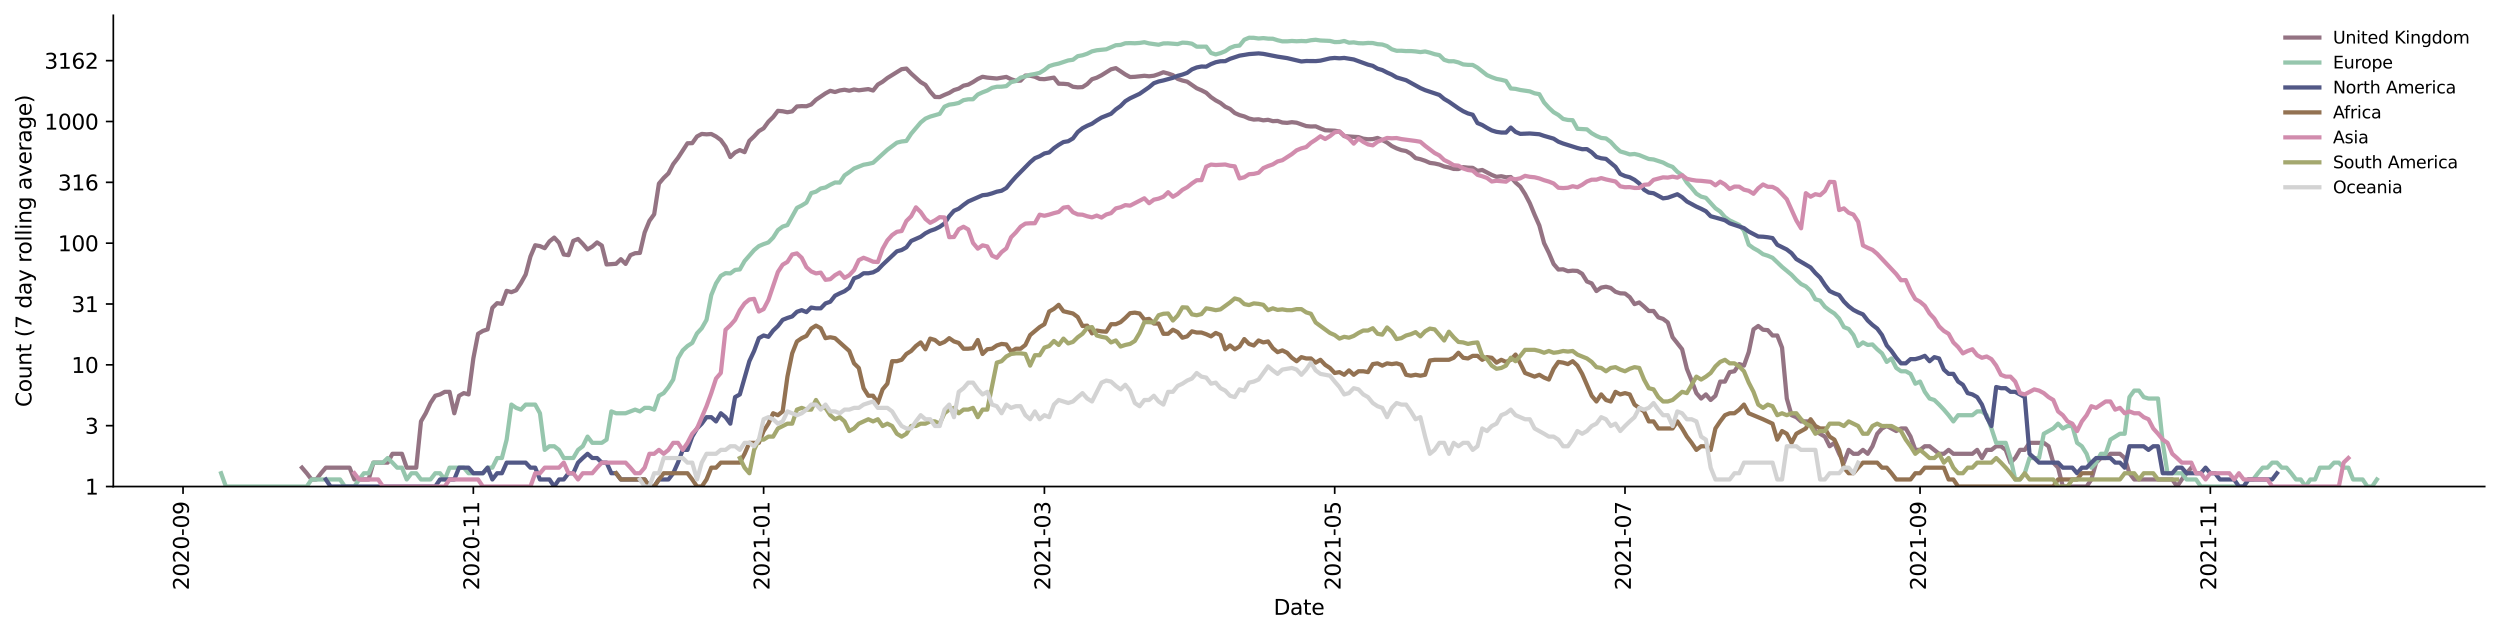 <?xml version="1.0" encoding="utf-8" standalone="no"?>
<!DOCTYPE svg PUBLIC "-//W3C//DTD SVG 1.1//EN"
  "http://www.w3.org/Graphics/SVG/1.1/DTD/svg11.dtd">
<svg height="298.621pt" version="1.1" viewBox="0 0 1176.528 298.621" width="1176.528pt" xmlns="http://www.w3.org/2000/svg" xmlns:xlink="http://www.w3.org/1999/xlink">
 <defs>
  <style type="text/css">*{stroke-linecap:butt;stroke-linejoin:round;}</style>
 </defs>
 <g id="figure_1">
  <g id="patch_1">
   <path d="M 0 298.621 
L 1176.528 298.621 
L 1176.528 0 
L 0 0 
z
" style="fill:#ffffff;"/>
  </g>
  <g id="axes_1">
   <g id="patch_2">
    <path d="M 53.328 228.96 
L 1169.328 228.96 
L 1169.328 7.2 
L 53.328 7.2 
z
" style="fill:#ffffff;"/>
   </g>
   <g id="matplotlib.axis_1">
    <g id="xtick_1">
     <g id="line2d_1">
      <defs>
       <path d="M 0 0 
L 0 3.5 
" id="md912f05215" style="stroke:#000000;stroke-width:0.8;"/>
      </defs>
      <g>
       <use style="stroke:#000000;stroke-width:0.8;" x="86.138" xlink:href="#md912f05215" y="228.96"/>
      </g>
     </g>
     <g id="text_1">
      <!-- 2020-09 -->
      <g transform="translate(88.898 277.743)rotate(-90)scale(0.1 -0.1)">
       <defs>
        <path d="M 1228 531 
L 3431 531 
L 3431 0 
L 469 0 
L 469 531 
Q 828 903 1448 1529 
Q 2069 2156 2228 2338 
Q 2531 2678 2651 2914 
Q 2772 3150 2772 3378 
Q 2772 3750 2511 3984 
Q 2250 4219 1831 4219 
Q 1534 4219 1204 4116 
Q 875 4013 500 3803 
L 500 4441 
Q 881 4594 1212 4672 
Q 1544 4750 1819 4750 
Q 2544 4750 2975 4387 
Q 3406 4025 3406 3419 
Q 3406 3131 3298 2873 
Q 3191 2616 2906 2266 
Q 2828 2175 2409 1742 
Q 1991 1309 1228 531 
z
" id="DejaVuSans-32" transform="scale(0.016)"/>
        <path d="M 2034 4250 
Q 1547 4250 1301 3770 
Q 1056 3291 1056 2328 
Q 1056 1369 1301 889 
Q 1547 409 2034 409 
Q 2525 409 2770 889 
Q 3016 1369 3016 2328 
Q 3016 3291 2770 3770 
Q 2525 4250 2034 4250 
z
M 2034 4750 
Q 2819 4750 3233 4129 
Q 3647 3509 3647 2328 
Q 3647 1150 3233 529 
Q 2819 -91 2034 -91 
Q 1250 -91 836 529 
Q 422 1150 422 2328 
Q 422 3509 836 4129 
Q 1250 4750 2034 4750 
z
" id="DejaVuSans-30" transform="scale(0.016)"/>
        <path d="M 313 2009 
L 1997 2009 
L 1997 1497 
L 313 1497 
L 313 2009 
z
" id="DejaVuSans-2d" transform="scale(0.016)"/>
        <path d="M 703 97 
L 703 672 
Q 941 559 1184 500 
Q 1428 441 1663 441 
Q 2288 441 2617 861 
Q 2947 1281 2994 2138 
Q 2813 1869 2534 1725 
Q 2256 1581 1919 1581 
Q 1219 1581 811 2004 
Q 403 2428 403 3163 
Q 403 3881 828 4315 
Q 1253 4750 1959 4750 
Q 2769 4750 3195 4129 
Q 3622 3509 3622 2328 
Q 3622 1225 3098 567 
Q 2575 -91 1691 -91 
Q 1453 -91 1209 -44 
Q 966 3 703 97 
z
M 1959 2075 
Q 2384 2075 2632 2365 
Q 2881 2656 2881 3163 
Q 2881 3666 2632 3958 
Q 2384 4250 1959 4250 
Q 1534 4250 1286 3958 
Q 1038 3666 1038 3163 
Q 1038 2656 1286 2365 
Q 1534 2075 1959 2075 
z
" id="DejaVuSans-39" transform="scale(0.016)"/>
       </defs>
       <use xlink:href="#DejaVuSans-32"/>
       <use x="63.623" xlink:href="#DejaVuSans-30"/>
       <use x="127.246" xlink:href="#DejaVuSans-32"/>
       <use x="190.869" xlink:href="#DejaVuSans-30"/>
       <use x="254.492" xlink:href="#DejaVuSans-2d"/>
       <use x="290.576" xlink:href="#DejaVuSans-30"/>
       <use x="354.199" xlink:href="#DejaVuSans-39"/>
      </g>
     </g>
    </g>
    <g id="xtick_2">
     <g id="line2d_2">
      <g>
       <use style="stroke:#000000;stroke-width:0.8;" x="222.755" xlink:href="#md912f05215" y="228.96"/>
      </g>
     </g>
     <g id="text_2">
      <!-- 2020-11 -->
      <g transform="translate(225.514 277.743)rotate(-90)scale(0.1 -0.1)">
       <defs>
        <path d="M 794 531 
L 1825 531 
L 1825 4091 
L 703 3866 
L 703 4441 
L 1819 4666 
L 2450 4666 
L 2450 531 
L 3481 531 
L 3481 0 
L 794 0 
L 794 531 
z
" id="DejaVuSans-31" transform="scale(0.016)"/>
       </defs>
       <use xlink:href="#DejaVuSans-32"/>
       <use x="63.623" xlink:href="#DejaVuSans-30"/>
       <use x="127.246" xlink:href="#DejaVuSans-32"/>
       <use x="190.869" xlink:href="#DejaVuSans-30"/>
       <use x="254.492" xlink:href="#DejaVuSans-2d"/>
       <use x="290.576" xlink:href="#DejaVuSans-31"/>
       <use x="354.199" xlink:href="#DejaVuSans-31"/>
      </g>
     </g>
    </g>
    <g id="xtick_3">
     <g id="line2d_3">
      <g>
       <use style="stroke:#000000;stroke-width:0.8;" x="359.371" xlink:href="#md912f05215" y="228.96"/>
      </g>
     </g>
     <g id="text_3">
      <!-- 2021-01 -->
      <g transform="translate(362.131 277.743)rotate(-90)scale(0.1 -0.1)">
       <use xlink:href="#DejaVuSans-32"/>
       <use x="63.623" xlink:href="#DejaVuSans-30"/>
       <use x="127.246" xlink:href="#DejaVuSans-32"/>
       <use x="190.869" xlink:href="#DejaVuSans-31"/>
       <use x="254.492" xlink:href="#DejaVuSans-2d"/>
       <use x="290.576" xlink:href="#DejaVuSans-30"/>
       <use x="354.199" xlink:href="#DejaVuSans-31"/>
      </g>
     </g>
    </g>
    <g id="xtick_4">
     <g id="line2d_4">
      <g>
       <use style="stroke:#000000;stroke-width:0.8;" x="491.509" xlink:href="#md912f05215" y="228.96"/>
      </g>
     </g>
     <g id="text_4">
      <!-- 2021-03 -->
      <g transform="translate(494.268 277.743)rotate(-90)scale(0.1 -0.1)">
       <defs>
        <path d="M 2597 2516 
Q 3050 2419 3304 2112 
Q 3559 1806 3559 1356 
Q 3559 666 3084 287 
Q 2609 -91 1734 -91 
Q 1441 -91 1130 -33 
Q 819 25 488 141 
L 488 750 
Q 750 597 1062 519 
Q 1375 441 1716 441 
Q 2309 441 2620 675 
Q 2931 909 2931 1356 
Q 2931 1769 2642 2001 
Q 2353 2234 1838 2234 
L 1294 2234 
L 1294 2753 
L 1863 2753 
Q 2328 2753 2575 2939 
Q 2822 3125 2822 3475 
Q 2822 3834 2567 4026 
Q 2313 4219 1838 4219 
Q 1578 4219 1281 4162 
Q 984 4106 628 3988 
L 628 4550 
Q 988 4650 1302 4700 
Q 1616 4750 1894 4750 
Q 2613 4750 3031 4423 
Q 3450 4097 3450 3541 
Q 3450 3153 3228 2886 
Q 3006 2619 2597 2516 
z
" id="DejaVuSans-33" transform="scale(0.016)"/>
       </defs>
       <use xlink:href="#DejaVuSans-32"/>
       <use x="63.623" xlink:href="#DejaVuSans-30"/>
       <use x="127.246" xlink:href="#DejaVuSans-32"/>
       <use x="190.869" xlink:href="#DejaVuSans-31"/>
       <use x="254.492" xlink:href="#DejaVuSans-2d"/>
       <use x="290.576" xlink:href="#DejaVuSans-30"/>
       <use x="354.199" xlink:href="#DejaVuSans-33"/>
      </g>
     </g>
    </g>
    <g id="xtick_5">
     <g id="line2d_5">
      <g>
       <use style="stroke:#000000;stroke-width:0.8;" x="628.125" xlink:href="#md912f05215" y="228.96"/>
      </g>
     </g>
     <g id="text_5">
      <!-- 2021-05 -->
      <g transform="translate(630.885 277.743)rotate(-90)scale(0.1 -0.1)">
       <defs>
        <path d="M 691 4666 
L 3169 4666 
L 3169 4134 
L 1269 4134 
L 1269 2991 
Q 1406 3038 1543 3061 
Q 1681 3084 1819 3084 
Q 2600 3084 3056 2656 
Q 3513 2228 3513 1497 
Q 3513 744 3044 326 
Q 2575 -91 1722 -91 
Q 1428 -91 1123 -41 
Q 819 9 494 109 
L 494 744 
Q 775 591 1075 516 
Q 1375 441 1709 441 
Q 2250 441 2565 725 
Q 2881 1009 2881 1497 
Q 2881 1984 2565 2268 
Q 2250 2553 1709 2553 
Q 1456 2553 1204 2497 
Q 953 2441 691 2322 
L 691 4666 
z
" id="DejaVuSans-35" transform="scale(0.016)"/>
       </defs>
       <use xlink:href="#DejaVuSans-32"/>
       <use x="63.623" xlink:href="#DejaVuSans-30"/>
       <use x="127.246" xlink:href="#DejaVuSans-32"/>
       <use x="190.869" xlink:href="#DejaVuSans-31"/>
       <use x="254.492" xlink:href="#DejaVuSans-2d"/>
       <use x="290.576" xlink:href="#DejaVuSans-30"/>
       <use x="354.199" xlink:href="#DejaVuSans-35"/>
      </g>
     </g>
    </g>
    <g id="xtick_6">
     <g id="line2d_6">
      <g>
       <use style="stroke:#000000;stroke-width:0.8;" x="764.742" xlink:href="#md912f05215" y="228.96"/>
      </g>
     </g>
     <g id="text_6">
      <!-- 2021-07 -->
      <g transform="translate(767.501 277.743)rotate(-90)scale(0.1 -0.1)">
       <defs>
        <path d="M 525 4666 
L 3525 4666 
L 3525 4397 
L 1831 0 
L 1172 0 
L 2766 4134 
L 525 4134 
L 525 4666 
z
" id="DejaVuSans-37" transform="scale(0.016)"/>
       </defs>
       <use xlink:href="#DejaVuSans-32"/>
       <use x="63.623" xlink:href="#DejaVuSans-30"/>
       <use x="127.246" xlink:href="#DejaVuSans-32"/>
       <use x="190.869" xlink:href="#DejaVuSans-31"/>
       <use x="254.492" xlink:href="#DejaVuSans-2d"/>
       <use x="290.576" xlink:href="#DejaVuSans-30"/>
       <use x="354.199" xlink:href="#DejaVuSans-37"/>
      </g>
     </g>
    </g>
    <g id="xtick_7">
     <g id="line2d_7">
      <g>
       <use style="stroke:#000000;stroke-width:0.8;" x="903.598" xlink:href="#md912f05215" y="228.96"/>
      </g>
     </g>
     <g id="text_7">
      <!-- 2021-09 -->
      <g transform="translate(906.357 277.743)rotate(-90)scale(0.1 -0.1)">
       <use xlink:href="#DejaVuSans-32"/>
       <use x="63.623" xlink:href="#DejaVuSans-30"/>
       <use x="127.246" xlink:href="#DejaVuSans-32"/>
       <use x="190.869" xlink:href="#DejaVuSans-31"/>
       <use x="254.492" xlink:href="#DejaVuSans-2d"/>
       <use x="290.576" xlink:href="#DejaVuSans-30"/>
       <use x="354.199" xlink:href="#DejaVuSans-39"/>
      </g>
     </g>
    </g>
    <g id="xtick_8">
     <g id="line2d_8">
      <g>
       <use style="stroke:#000000;stroke-width:0.8;" x="1040.214" xlink:href="#md912f05215" y="228.96"/>
      </g>
     </g>
     <g id="text_8">
      <!-- 2021-11 -->
      <g transform="translate(1042.974 277.743)rotate(-90)scale(0.1 -0.1)">
       <use xlink:href="#DejaVuSans-32"/>
       <use x="63.623" xlink:href="#DejaVuSans-30"/>
       <use x="127.246" xlink:href="#DejaVuSans-32"/>
       <use x="190.869" xlink:href="#DejaVuSans-31"/>
       <use x="254.492" xlink:href="#DejaVuSans-2d"/>
       <use x="290.576" xlink:href="#DejaVuSans-31"/>
       <use x="354.199" xlink:href="#DejaVuSans-31"/>
      </g>
     </g>
    </g>
    <g id="text_9">
     <!-- Date -->
     <g transform="translate(599.377 289.341)scale(0.1 -0.1)">
      <defs>
       <path d="M 1259 4147 
L 1259 519 
L 2022 519 
Q 2988 519 3436 956 
Q 3884 1394 3884 2338 
Q 3884 3275 3436 3711 
Q 2988 4147 2022 4147 
L 1259 4147 
z
M 628 4666 
L 1925 4666 
Q 3281 4666 3915 4102 
Q 4550 3538 4550 2338 
Q 4550 1131 3912 565 
Q 3275 0 1925 0 
L 628 0 
L 628 4666 
z
" id="DejaVuSans-44" transform="scale(0.016)"/>
       <path d="M 2194 1759 
Q 1497 1759 1228 1600 
Q 959 1441 959 1056 
Q 959 750 1161 570 
Q 1363 391 1709 391 
Q 2188 391 2477 730 
Q 2766 1069 2766 1631 
L 2766 1759 
L 2194 1759 
z
M 3341 1997 
L 3341 0 
L 2766 0 
L 2766 531 
Q 2569 213 2275 61 
Q 1981 -91 1556 -91 
Q 1019 -91 701 211 
Q 384 513 384 1019 
Q 384 1609 779 1909 
Q 1175 2209 1959 2209 
L 2766 2209 
L 2766 2266 
Q 2766 2663 2505 2880 
Q 2244 3097 1772 3097 
Q 1472 3097 1187 3025 
Q 903 2953 641 2809 
L 641 3341 
Q 956 3463 1253 3523 
Q 1550 3584 1831 3584 
Q 2591 3584 2966 3190 
Q 3341 2797 3341 1997 
z
" id="DejaVuSans-61" transform="scale(0.016)"/>
       <path d="M 1172 4494 
L 1172 3500 
L 2356 3500 
L 2356 3053 
L 1172 3053 
L 1172 1153 
Q 1172 725 1289 603 
Q 1406 481 1766 481 
L 2356 481 
L 2356 0 
L 1766 0 
Q 1100 0 847 248 
Q 594 497 594 1153 
L 594 3053 
L 172 3053 
L 172 3500 
L 594 3500 
L 594 4494 
L 1172 4494 
z
" id="DejaVuSans-74" transform="scale(0.016)"/>
       <path d="M 3597 1894 
L 3597 1613 
L 953 1613 
Q 991 1019 1311 708 
Q 1631 397 2203 397 
Q 2534 397 2845 478 
Q 3156 559 3463 722 
L 3463 178 
Q 3153 47 2828 -22 
Q 2503 -91 2169 -91 
Q 1331 -91 842 396 
Q 353 884 353 1716 
Q 353 2575 817 3079 
Q 1281 3584 2069 3584 
Q 2775 3584 3186 3129 
Q 3597 2675 3597 1894 
z
M 3022 2063 
Q 3016 2534 2758 2815 
Q 2500 3097 2075 3097 
Q 1594 3097 1305 2825 
Q 1016 2553 972 2059 
L 3022 2063 
z
" id="DejaVuSans-65" transform="scale(0.016)"/>
      </defs>
      <use xlink:href="#DejaVuSans-44"/>
      <use x="77.002" xlink:href="#DejaVuSans-61"/>
      <use x="138.281" xlink:href="#DejaVuSans-74"/>
      <use x="177.49" xlink:href="#DejaVuSans-65"/>
     </g>
    </g>
   </g>
   <g id="matplotlib.axis_2">
    <g id="ytick_1">
     <g id="line2d_9">
      <defs>
       <path d="M 0 0 
L -3.5 0 
" id="m93a5c47278" style="stroke:#000000;stroke-width:0.8;"/>
      </defs>
      <g>
       <use style="stroke:#000000;stroke-width:0.8;" x="53.328" xlink:href="#m93a5c47278" y="228.96"/>
      </g>
     </g>
     <g id="text_10">
      <!-- 1 -->
      <g transform="translate(39.966 232.759)scale(0.1 -0.1)">
       <use xlink:href="#DejaVuSans-31"/>
      </g>
     </g>
    </g>
    <g id="ytick_2">
     <g id="line2d_10">
      <g>
       <use style="stroke:#000000;stroke-width:0.8;" x="53.328" xlink:href="#m93a5c47278" y="200.33"/>
      </g>
     </g>
     <g id="text_11">
      <!-- 3 -->
      <g transform="translate(39.966 204.13)scale(0.1 -0.1)">
       <use xlink:href="#DejaVuSans-33"/>
      </g>
     </g>
    </g>
    <g id="ytick_3">
     <g id="line2d_11">
      <g>
       <use style="stroke:#000000;stroke-width:0.8;" x="53.328" xlink:href="#m93a5c47278" y="171.701"/>
      </g>
     </g>
     <g id="text_12">
      <!-- 10 -->
      <g transform="translate(33.603 175.5)scale(0.1 -0.1)">
       <use xlink:href="#DejaVuSans-31"/>
       <use x="63.623" xlink:href="#DejaVuSans-30"/>
      </g>
     </g>
    </g>
    <g id="ytick_4">
     <g id="line2d_12">
      <g>
       <use style="stroke:#000000;stroke-width:0.8;" x="53.328" xlink:href="#m93a5c47278" y="143.071"/>
      </g>
     </g>
     <g id="text_13">
      <!-- 31 -->
      <g transform="translate(33.603 146.87)scale(0.1 -0.1)">
       <use xlink:href="#DejaVuSans-33"/>
       <use x="63.623" xlink:href="#DejaVuSans-31"/>
      </g>
     </g>
    </g>
    <g id="ytick_5">
     <g id="line2d_13">
      <g>
       <use style="stroke:#000000;stroke-width:0.8;" x="53.328" xlink:href="#m93a5c47278" y="114.441"/>
      </g>
     </g>
     <g id="text_14">
      <!-- 100 -->
      <g transform="translate(27.241 118.241)scale(0.1 -0.1)">
       <use xlink:href="#DejaVuSans-31"/>
       <use x="63.623" xlink:href="#DejaVuSans-30"/>
       <use x="127.246" xlink:href="#DejaVuSans-30"/>
      </g>
     </g>
    </g>
    <g id="ytick_6">
     <g id="line2d_14">
      <g>
       <use style="stroke:#000000;stroke-width:0.8;" x="53.328" xlink:href="#m93a5c47278" y="85.812"/>
      </g>
     </g>
     <g id="text_15">
      <!-- 316 -->
      <g transform="translate(27.241 89.611)scale(0.1 -0.1)">
       <defs>
        <path d="M 2113 2584 
Q 1688 2584 1439 2293 
Q 1191 2003 1191 1497 
Q 1191 994 1439 701 
Q 1688 409 2113 409 
Q 2538 409 2786 701 
Q 3034 994 3034 1497 
Q 3034 2003 2786 2293 
Q 2538 2584 2113 2584 
z
M 3366 4563 
L 3366 3988 
Q 3128 4100 2886 4159 
Q 2644 4219 2406 4219 
Q 1781 4219 1451 3797 
Q 1122 3375 1075 2522 
Q 1259 2794 1537 2939 
Q 1816 3084 2150 3084 
Q 2853 3084 3261 2657 
Q 3669 2231 3669 1497 
Q 3669 778 3244 343 
Q 2819 -91 2113 -91 
Q 1303 -91 875 529 
Q 447 1150 447 2328 
Q 447 3434 972 4092 
Q 1497 4750 2381 4750 
Q 2619 4750 2861 4703 
Q 3103 4656 3366 4563 
z
" id="DejaVuSans-36" transform="scale(0.016)"/>
       </defs>
       <use xlink:href="#DejaVuSans-33"/>
       <use x="63.623" xlink:href="#DejaVuSans-31"/>
       <use x="127.246" xlink:href="#DejaVuSans-36"/>
      </g>
     </g>
    </g>
    <g id="ytick_7">
     <g id="line2d_15">
      <g>
       <use style="stroke:#000000;stroke-width:0.8;" x="53.328" xlink:href="#m93a5c47278" y="57.182"/>
      </g>
     </g>
     <g id="text_16">
      <!-- 1000 -->
      <g transform="translate(20.878 60.981)scale(0.1 -0.1)">
       <use xlink:href="#DejaVuSans-31"/>
       <use x="63.623" xlink:href="#DejaVuSans-30"/>
       <use x="127.246" xlink:href="#DejaVuSans-30"/>
       <use x="190.869" xlink:href="#DejaVuSans-30"/>
      </g>
     </g>
    </g>
    <g id="ytick_8">
     <g id="line2d_16">
      <g>
       <use style="stroke:#000000;stroke-width:0.8;" x="53.328" xlink:href="#m93a5c47278" y="28.552"/>
      </g>
     </g>
     <g id="text_17">
      <!-- 3162 -->
      <g transform="translate(20.878 32.352)scale(0.1 -0.1)">
       <use xlink:href="#DejaVuSans-33"/>
       <use x="63.623" xlink:href="#DejaVuSans-31"/>
       <use x="127.246" xlink:href="#DejaVuSans-36"/>
       <use x="190.869" xlink:href="#DejaVuSans-32"/>
      </g>
     </g>
    </g>
    <g id="text_18">
     <!-- Count (7 day rolling average) -->
     <g transform="translate(14.798 191.548)rotate(-90)scale(0.1 -0.1)">
      <defs>
       <path d="M 4122 4306 
L 4122 3641 
Q 3803 3938 3442 4084 
Q 3081 4231 2675 4231 
Q 1875 4231 1450 3742 
Q 1025 3253 1025 2328 
Q 1025 1406 1450 917 
Q 1875 428 2675 428 
Q 3081 428 3442 575 
Q 3803 722 4122 1019 
L 4122 359 
Q 3791 134 3420 21 
Q 3050 -91 2638 -91 
Q 1578 -91 968 557 
Q 359 1206 359 2328 
Q 359 3453 968 4101 
Q 1578 4750 2638 4750 
Q 3056 4750 3426 4639 
Q 3797 4528 4122 4306 
z
" id="DejaVuSans-43" transform="scale(0.016)"/>
       <path d="M 1959 3097 
Q 1497 3097 1228 2736 
Q 959 2375 959 1747 
Q 959 1119 1226 758 
Q 1494 397 1959 397 
Q 2419 397 2687 759 
Q 2956 1122 2956 1747 
Q 2956 2369 2687 2733 
Q 2419 3097 1959 3097 
z
M 1959 3584 
Q 2709 3584 3137 3096 
Q 3566 2609 3566 1747 
Q 3566 888 3137 398 
Q 2709 -91 1959 -91 
Q 1206 -91 779 398 
Q 353 888 353 1747 
Q 353 2609 779 3096 
Q 1206 3584 1959 3584 
z
" id="DejaVuSans-6f" transform="scale(0.016)"/>
       <path d="M 544 1381 
L 544 3500 
L 1119 3500 
L 1119 1403 
Q 1119 906 1312 657 
Q 1506 409 1894 409 
Q 2359 409 2629 706 
Q 2900 1003 2900 1516 
L 2900 3500 
L 3475 3500 
L 3475 0 
L 2900 0 
L 2900 538 
Q 2691 219 2414 64 
Q 2138 -91 1772 -91 
Q 1169 -91 856 284 
Q 544 659 544 1381 
z
M 1991 3584 
L 1991 3584 
z
" id="DejaVuSans-75" transform="scale(0.016)"/>
       <path d="M 3513 2113 
L 3513 0 
L 2938 0 
L 2938 2094 
Q 2938 2591 2744 2837 
Q 2550 3084 2163 3084 
Q 1697 3084 1428 2787 
Q 1159 2491 1159 1978 
L 1159 0 
L 581 0 
L 581 3500 
L 1159 3500 
L 1159 2956 
Q 1366 3272 1645 3428 
Q 1925 3584 2291 3584 
Q 2894 3584 3203 3211 
Q 3513 2838 3513 2113 
z
" id="DejaVuSans-6e" transform="scale(0.016)"/>
       <path id="DejaVuSans-20" transform="scale(0.016)"/>
       <path d="M 1984 4856 
Q 1566 4138 1362 3434 
Q 1159 2731 1159 2009 
Q 1159 1288 1364 580 
Q 1569 -128 1984 -844 
L 1484 -844 
Q 1016 -109 783 600 
Q 550 1309 550 2009 
Q 550 2706 781 3412 
Q 1013 4119 1484 4856 
L 1984 4856 
z
" id="DejaVuSans-28" transform="scale(0.016)"/>
       <path d="M 2906 2969 
L 2906 4863 
L 3481 4863 
L 3481 0 
L 2906 0 
L 2906 525 
Q 2725 213 2448 61 
Q 2172 -91 1784 -91 
Q 1150 -91 751 415 
Q 353 922 353 1747 
Q 353 2572 751 3078 
Q 1150 3584 1784 3584 
Q 2172 3584 2448 3432 
Q 2725 3281 2906 2969 
z
M 947 1747 
Q 947 1113 1208 752 
Q 1469 391 1925 391 
Q 2381 391 2643 752 
Q 2906 1113 2906 1747 
Q 2906 2381 2643 2742 
Q 2381 3103 1925 3103 
Q 1469 3103 1208 2742 
Q 947 2381 947 1747 
z
" id="DejaVuSans-64" transform="scale(0.016)"/>
       <path d="M 2059 -325 
Q 1816 -950 1584 -1140 
Q 1353 -1331 966 -1331 
L 506 -1331 
L 506 -850 
L 844 -850 
Q 1081 -850 1212 -737 
Q 1344 -625 1503 -206 
L 1606 56 
L 191 3500 
L 800 3500 
L 1894 763 
L 2988 3500 
L 3597 3500 
L 2059 -325 
z
" id="DejaVuSans-79" transform="scale(0.016)"/>
       <path d="M 2631 2963 
Q 2534 3019 2420 3045 
Q 2306 3072 2169 3072 
Q 1681 3072 1420 2755 
Q 1159 2438 1159 1844 
L 1159 0 
L 581 0 
L 581 3500 
L 1159 3500 
L 1159 2956 
Q 1341 3275 1631 3429 
Q 1922 3584 2338 3584 
Q 2397 3584 2469 3576 
Q 2541 3569 2628 3553 
L 2631 2963 
z
" id="DejaVuSans-72" transform="scale(0.016)"/>
       <path d="M 603 4863 
L 1178 4863 
L 1178 0 
L 603 0 
L 603 4863 
z
" id="DejaVuSans-6c" transform="scale(0.016)"/>
       <path d="M 603 3500 
L 1178 3500 
L 1178 0 
L 603 0 
L 603 3500 
z
M 603 4863 
L 1178 4863 
L 1178 4134 
L 603 4134 
L 603 4863 
z
" id="DejaVuSans-69" transform="scale(0.016)"/>
       <path d="M 2906 1791 
Q 2906 2416 2648 2759 
Q 2391 3103 1925 3103 
Q 1463 3103 1205 2759 
Q 947 2416 947 1791 
Q 947 1169 1205 825 
Q 1463 481 1925 481 
Q 2391 481 2648 825 
Q 2906 1169 2906 1791 
z
M 3481 434 
Q 3481 -459 3084 -895 
Q 2688 -1331 1869 -1331 
Q 1566 -1331 1297 -1286 
Q 1028 -1241 775 -1147 
L 775 -588 
Q 1028 -725 1275 -790 
Q 1522 -856 1778 -856 
Q 2344 -856 2625 -561 
Q 2906 -266 2906 331 
L 2906 616 
Q 2728 306 2450 153 
Q 2172 0 1784 0 
Q 1141 0 747 490 
Q 353 981 353 1791 
Q 353 2603 747 3093 
Q 1141 3584 1784 3584 
Q 2172 3584 2450 3431 
Q 2728 3278 2906 2969 
L 2906 3500 
L 3481 3500 
L 3481 434 
z
" id="DejaVuSans-67" transform="scale(0.016)"/>
       <path d="M 191 3500 
L 800 3500 
L 1894 563 
L 2988 3500 
L 3597 3500 
L 2284 0 
L 1503 0 
L 191 3500 
z
" id="DejaVuSans-76" transform="scale(0.016)"/>
       <path d="M 513 4856 
L 1013 4856 
Q 1481 4119 1714 3412 
Q 1947 2706 1947 2009 
Q 1947 1309 1714 600 
Q 1481 -109 1013 -844 
L 513 -844 
Q 928 -128 1133 580 
Q 1338 1288 1338 2009 
Q 1338 2731 1133 3434 
Q 928 4138 513 4856 
z
" id="DejaVuSans-29" transform="scale(0.016)"/>
      </defs>
      <use xlink:href="#DejaVuSans-43"/>
      <use x="69.824" xlink:href="#DejaVuSans-6f"/>
      <use x="131.006" xlink:href="#DejaVuSans-75"/>
      <use x="194.385" xlink:href="#DejaVuSans-6e"/>
      <use x="257.764" xlink:href="#DejaVuSans-74"/>
      <use x="296.973" xlink:href="#DejaVuSans-20"/>
      <use x="328.76" xlink:href="#DejaVuSans-28"/>
      <use x="367.773" xlink:href="#DejaVuSans-37"/>
      <use x="431.396" xlink:href="#DejaVuSans-20"/>
      <use x="463.184" xlink:href="#DejaVuSans-64"/>
      <use x="526.66" xlink:href="#DejaVuSans-61"/>
      <use x="587.939" xlink:href="#DejaVuSans-79"/>
      <use x="647.119" xlink:href="#DejaVuSans-20"/>
      <use x="678.906" xlink:href="#DejaVuSans-72"/>
      <use x="717.77" xlink:href="#DejaVuSans-6f"/>
      <use x="778.951" xlink:href="#DejaVuSans-6c"/>
      <use x="806.734" xlink:href="#DejaVuSans-6c"/>
      <use x="834.518" xlink:href="#DejaVuSans-69"/>
      <use x="862.301" xlink:href="#DejaVuSans-6e"/>
      <use x="925.68" xlink:href="#DejaVuSans-67"/>
      <use x="989.156" xlink:href="#DejaVuSans-20"/>
      <use x="1020.943" xlink:href="#DejaVuSans-61"/>
      <use x="1082.223" xlink:href="#DejaVuSans-76"/>
      <use x="1141.402" xlink:href="#DejaVuSans-65"/>
      <use x="1202.926" xlink:href="#DejaVuSans-72"/>
      <use x="1244.039" xlink:href="#DejaVuSans-61"/>
      <use x="1305.318" xlink:href="#DejaVuSans-67"/>
      <use x="1368.795" xlink:href="#DejaVuSans-65"/>
      <use x="1430.318" xlink:href="#DejaVuSans-29"/>
     </g>
    </g>
   </g>
   <g id="line2d_17">
    <path clip-path="url(#p427b97629f)" d="M 142.129 220.09 
L 144.368 222.71 
L 146.608 225.639 
L 148.848 225.639 
L 151.087 222.71 
L 153.327 220.09 
L 164.525 220.09 
L 166.765 225.639 
L 173.483 225.639 
L 175.723 217.72 
L 182.442 217.72 
L 184.682 213.566 
L 189.161 213.566 
L 191.4 220.09 
L 195.88 220.09 
L 198.119 198.32 
L 200.359 194.486 
L 202.598 189.658 
L 204.838 186.246 
L 207.078 185.617 
L 209.317 184.404 
L 211.557 184.404 
L 213.797 194.486 
L 216.036 186.246 
L 218.276 185.003 
L 220.515 185.617 
L 222.755 168.693 
L 224.995 157.084 
L 227.234 155.739 
L 229.474 155.003 
L 231.713 144.859 
L 233.953 142.665 
L 236.193 142.999 
L 238.432 136.874 
L 240.672 137.495 
L 242.912 136.613 
L 245.151 133.217 
L 247.391 129.179 
L 249.63 120.711 
L 251.87 115.42 
L 254.11 115.829 
L 256.349 116.787 
L 258.589 113.603 
L 260.828 111.814 
L 263.068 114.229 
L 265.308 119.769 
L 267.547 120.079 
L 269.787 113.364 
L 272.026 112.462 
L 274.266 114.763 
L 276.506 117.379 
L 278.745 116.056 
L 280.985 114.089 
L 283.225 115.568 
L 285.464 124.453 
L 289.943 124.137 
L 292.183 121.977 
L 294.423 124.189 
L 296.662 120.079 
L 298.902 119.161 
L 301.141 119.032 
L 303.381 109.409 
L 305.621 103.936 
L 307.86 100.832 
L 310.1 86.398 
L 312.34 83.739 
L 314.579 81.592 
L 316.819 77.237 
L 319.058 74.32 
L 323.538 67.418 
L 325.777 67.37 
L 328.017 64.223 
L 330.256 63.026 
L 332.496 63.224 
L 334.736 63.062 
L 336.975 64.237 
L 339.215 65.89 
L 341.455 69.018 
L 343.694 73.912 
L 345.934 71.753 
L 348.173 70.636 
L 350.413 71.601 
L 352.653 66.286 
L 354.892 64.147 
L 357.132 61.713 
L 359.371 60.369 
L 361.611 57.275 
L 363.851 55.078 
L 366.09 52.162 
L 368.33 52.363 
L 370.57 52.829 
L 372.809 52.413 
L 375.049 50.096 
L 377.288 49.944 
L 379.528 50.002 
L 381.768 49.155 
L 384.007 46.958 
L 388.486 43.939 
L 390.726 42.736 
L 392.966 43.313 
L 395.205 42.573 
L 397.445 42.236 
L 399.685 42.708 
L 401.924 42.129 
L 404.164 42.5 
L 408.643 41.924 
L 410.883 42.605 
L 413.122 39.788 
L 415.362 38.464 
L 417.601 36.713 
L 424.32 32.555 
L 426.56 32.269 
L 428.8 34.602 
L 433.279 38.629 
L 435.518 39.944 
L 437.758 43.128 
L 439.998 45.628 
L 442.237 45.693 
L 444.477 44.645 
L 446.716 43.727 
L 448.956 42.382 
L 451.196 41.702 
L 453.435 40.319 
L 455.675 39.827 
L 457.915 38.612 
L 460.154 37.165 
L 462.394 36.135 
L 464.633 36.525 
L 469.113 36.949 
L 473.592 36.196 
L 475.831 37.277 
L 478.071 38.048 
L 480.311 37.943 
L 482.55 35.566 
L 484.79 35.62 
L 487.03 36.128 
L 489.269 37.148 
L 491.509 37.261 
L 495.988 36.535 
L 498.228 39.394 
L 500.467 39.444 
L 502.707 39.64 
L 504.946 40.835 
L 507.186 41.098 
L 509.426 40.997 
L 511.665 39.551 
L 513.905 37.285 
L 516.145 36.558 
L 518.384 35.414 
L 522.863 32.614 
L 525.103 32.062 
L 529.582 35.04 
L 531.822 36.261 
L 534.061 36.157 
L 538.541 35.667 
L 540.78 35.906 
L 543.02 35.64 
L 545.259 34.903 
L 547.499 33.999 
L 549.739 34.613 
L 551.978 35.367 
L 554.218 37.129 
L 556.458 37.9 
L 558.697 38.428 
L 563.176 41.524 
L 565.416 42.489 
L 567.656 43.644 
L 569.895 45.702 
L 572.135 47.244 
L 574.374 48.442 
L 576.614 50.23 
L 578.854 51.264 
L 581.093 53.181 
L 583.333 54.168 
L 585.573 54.789 
L 587.812 55.787 
L 590.052 56.279 
L 592.291 56.139 
L 594.531 56.627 
L 596.771 56.378 
L 599.01 57.016 
L 601.25 56.914 
L 603.489 57.655 
L 605.729 57.823 
L 607.969 57.5 
L 610.208 57.753 
L 614.688 59.329 
L 616.927 59.535 
L 619.167 59.461 
L 621.406 60.442 
L 623.646 61.299 
L 628.125 61.509 
L 630.365 61.888 
L 632.604 64.058 
L 637.084 64.383 
L 639.323 64.512 
L 641.563 65.272 
L 643.803 65.549 
L 646.042 65.465 
L 648.282 64.916 
L 650.521 65.91 
L 652.761 67.083 
L 655.001 68.717 
L 657.24 69.814 
L 659.48 70.649 
L 661.719 71.08 
L 663.959 72.341 
L 666.199 74.412 
L 668.438 74.921 
L 670.678 75.672 
L 672.918 76.655 
L 675.157 76.944 
L 677.397 77.445 
L 679.636 78.344 
L 681.876 78.814 
L 684.116 79.51 
L 686.355 79.536 
L 688.595 78.653 
L 690.834 78.907 
L 693.074 78.993 
L 695.314 80.407 
L 697.553 79.995 
L 702.033 82.313 
L 704.272 83.228 
L 706.512 82.926 
L 708.751 83.431 
L 710.991 83.309 
L 713.231 85.875 
L 715.47 87.83 
L 717.71 91.331 
L 719.949 95.622 
L 722.189 101.059 
L 724.429 106.125 
L 726.668 114.441 
L 728.908 118.989 
L 731.148 124.242 
L 733.387 126.85 
L 735.627 126.733 
L 737.866 127.623 
L 740.106 127.382 
L 742.346 127.502 
L 744.585 128.86 
L 746.825 132.472 
L 749.064 133.368 
L 751.304 136.962 
L 753.544 135.346 
L 755.783 134.938 
L 758.023 135.511 
L 760.263 137.316 
L 762.502 138.04 
L 764.742 138.132 
L 766.981 139.847 
L 769.221 143.111 
L 771.461 142.336 
L 773.7 144.263 
L 775.94 146.352 
L 778.179 146.352 
L 780.419 149.345 
L 782.659 150.079 
L 784.898 151.773 
L 787.138 158.715 
L 791.617 164.37 
L 793.857 173.544 
L 796.096 179.093 
L 798.336 185.003 
L 800.576 187.556 
L 802.815 185.617 
L 805.055 188.237 
L 807.294 186.246 
L 809.534 179.575 
L 811.774 179.575 
L 814.013 175.123 
L 816.253 174.719 
L 818.492 171.348 
L 820.732 172.059 
L 822.972 165.729 
L 825.211 155.003 
L 827.451 153.42 
L 829.691 155.185 
L 831.93 155.368 
L 834.17 157.886 
L 836.409 157.886 
L 838.649 163.589 
L 840.889 187.556 
L 843.128 195.391 
L 845.368 196.329 
L 847.607 198.32 
L 852.087 198.32 
L 854.326 202.854 
L 858.806 205.474 
L 861.045 210.008 
L 863.285 208.403 
L 865.524 213.566 
L 867.764 217.72 
L 870.004 211.723 
L 872.243 213.566 
L 874.483 213.566 
L 876.722 211.723 
L 878.962 213.566 
L 881.202 210.008 
L 883.441 204.129 
L 885.681 201.64 
L 887.921 200.484 
L 892.4 202.854 
L 894.639 201.64 
L 896.879 201.64 
L 899.119 205.474 
L 901.358 211.723 
L 903.598 211.723 
L 905.837 210.008 
L 908.077 210.008 
L 912.556 213.566 
L 914.796 213.566 
L 917.036 211.723 
L 919.275 213.566 
L 928.234 213.566 
L 930.473 211.723 
L 932.713 215.557 
L 934.952 211.723 
L 937.192 211.723 
L 939.432 210.008 
L 941.671 210.008 
L 943.911 211.723 
L 946.151 217.72 
L 948.39 215.557 
L 950.63 211.723 
L 952.869 211.723 
L 955.109 208.403 
L 961.828 208.403 
L 964.067 210.008 
L 966.307 217.72 
L 968.547 220.09 
L 970.786 228.96 
L 981.984 228.96 
L 984.224 225.639 
L 986.464 217.72 
L 988.703 215.557 
L 990.943 215.557 
L 993.182 213.566 
L 997.662 213.566 
L 999.901 215.557 
L 1002.141 222.71 
L 1004.381 225.639 
L 1022.297 225.639 
L 1024.537 228.96 
L 1026.777 225.639 
L 1029.016 222.71 
L 1031.256 220.09 
L 1031.256 220.09 
" style="fill:none;stroke:#947383;stroke-linecap:square;stroke-width:2;"/>
   </g>
   <g id="line2d_18">
    <path clip-path="url(#p427b97629f)" d="M 104.055 222.71 
L 106.295 228.96 
L 144.368 228.96 
L 146.608 225.639 
L 160.046 225.639 
L 162.285 228.96 
L 166.765 228.96 
L 169.004 225.639 
L 171.244 222.71 
L 173.483 222.71 
L 175.723 217.72 
L 180.202 217.72 
L 182.442 215.557 
L 184.682 217.72 
L 186.921 220.09 
L 189.161 220.09 
L 191.4 225.639 
L 193.64 222.71 
L 195.88 222.71 
L 198.119 225.639 
L 202.598 225.639 
L 204.838 222.71 
L 207.078 222.71 
L 209.317 225.639 
L 211.557 220.09 
L 218.276 220.09 
L 220.515 222.71 
L 227.234 222.71 
L 229.474 220.09 
L 231.713 220.09 
L 233.953 215.557 
L 236.193 215.557 
L 238.432 206.895 
L 240.672 190.401 
L 242.912 191.955 
L 245.151 192.771 
L 247.391 190.401 
L 251.87 190.401 
L 254.11 194.486 
L 256.349 211.723 
L 258.589 210.008 
L 260.828 210.008 
L 263.068 211.723 
L 265.308 215.557 
L 269.787 215.557 
L 272.026 211.723 
L 274.266 210.008 
L 276.506 205.474 
L 278.745 208.403 
L 283.225 208.403 
L 285.464 206.895 
L 287.704 193.614 
L 289.943 194.486 
L 294.423 194.486 
L 298.902 192.771 
L 301.141 193.614 
L 303.381 191.955 
L 305.621 191.955 
L 307.86 192.771 
L 310.1 186.246 
L 312.34 185.003 
L 314.579 182.141 
L 316.819 178.619 
L 319.058 168.693 
L 321.298 164.905 
L 323.538 162.831 
L 325.777 161.382 
L 328.017 156.887 
L 330.256 154.464 
L 332.496 150.529 
L 334.736 138.879 
L 336.975 133.368 
L 339.215 129.83 
L 341.455 128.545 
L 343.694 128.67 
L 345.934 127.026 
L 348.173 126.792 
L 350.413 122.858 
L 354.892 117.701 
L 357.132 115.829 
L 359.371 114.871 
L 361.611 114.089 
L 363.851 111.814 
L 366.09 108.303 
L 368.33 106.639 
L 370.57 105.922 
L 375.049 97.834 
L 377.288 96.712 
L 379.528 95.34 
L 381.768 90.872 
L 384.007 90.207 
L 386.247 88.698 
L 388.486 88.223 
L 390.726 86.957 
L 392.966 85.875 
L 395.205 85.931 
L 397.445 82.539 
L 399.685 81.001 
L 401.924 79.302 
L 406.403 77.525 
L 408.643 77.142 
L 410.883 76.601 
L 417.601 70.484 
L 422.081 67.136 
L 424.32 66.585 
L 426.56 66.332 
L 428.8 62.923 
L 433.279 57.645 
L 435.518 55.824 
L 437.758 54.87 
L 442.237 53.571 
L 444.477 50.2 
L 446.716 49.237 
L 448.956 48.94 
L 451.196 48.445 
L 453.435 47.135 
L 455.675 46.732 
L 457.915 46.702 
L 460.154 44.478 
L 462.394 43.443 
L 464.633 42.601 
L 466.873 41.341 
L 469.113 40.829 
L 471.352 40.794 
L 473.592 40.518 
L 475.831 38.646 
L 478.071 38.142 
L 480.311 36.539 
L 482.55 35.952 
L 484.79 35.212 
L 487.03 34.829 
L 489.269 34.287 
L 491.509 32.912 
L 493.748 31.124 
L 495.988 30.416 
L 498.228 29.93 
L 502.707 28.448 
L 504.946 28.122 
L 507.186 26.441 
L 509.426 26.018 
L 511.665 25.276 
L 513.905 24.166 
L 516.145 23.655 
L 520.624 23.199 
L 525.103 21.282 
L 527.343 21.141 
L 529.582 20.358 
L 531.822 20.276 
L 534.061 20.36 
L 536.301 20.208 
L 538.541 19.866 
L 540.78 20.43 
L 545.259 21.058 
L 547.499 20.437 
L 549.739 20.397 
L 554.218 20.755 
L 556.458 20.058 
L 558.697 20.181 
L 560.937 20.573 
L 563.176 21.958 
L 567.656 21.944 
L 569.895 24.906 
L 572.135 25.617 
L 574.374 24.995 
L 576.614 24.101 
L 578.854 22.554 
L 581.093 21.691 
L 583.333 21.459 
L 585.573 18.692 
L 587.812 17.76 
L 590.052 17.798 
L 592.291 18.123 
L 594.531 17.924 
L 596.771 18.189 
L 599.01 18.23 
L 601.25 18.934 
L 603.489 19.458 
L 605.729 19.46 
L 607.969 19.275 
L 610.208 19.418 
L 612.448 19.294 
L 614.688 19.395 
L 616.927 18.931 
L 619.167 18.724 
L 621.406 19.058 
L 625.886 19.252 
L 628.125 19.81 
L 630.365 19.763 
L 632.604 19.28 
L 634.844 20.093 
L 637.084 19.941 
L 639.323 20.319 
L 641.563 20.401 
L 643.803 20.207 
L 646.042 20.252 
L 648.282 20.78 
L 650.521 20.951 
L 652.761 21.695 
L 655.001 23.201 
L 657.24 23.9 
L 659.48 23.885 
L 661.719 24.051 
L 663.959 24.019 
L 666.199 24.2 
L 668.438 24.519 
L 670.678 24.221 
L 672.918 24.78 
L 675.157 25.5 
L 677.397 25.948 
L 679.636 28.152 
L 681.876 28.842 
L 684.116 28.812 
L 686.355 29.372 
L 688.595 30.317 
L 690.834 30.524 
L 693.074 30.566 
L 695.314 31.832 
L 699.793 35.352 
L 702.033 36.319 
L 704.272 37.126 
L 706.512 37.54 
L 708.751 38.112 
L 710.991 41.638 
L 713.231 41.828 
L 715.47 42.351 
L 719.949 43.011 
L 722.189 43.912 
L 724.429 44.319 
L 726.668 48.231 
L 728.908 50.712 
L 731.148 52.791 
L 733.387 54.099 
L 735.627 55.972 
L 737.866 56.457 
L 740.106 56.558 
L 742.346 60.613 
L 746.825 60.875 
L 749.064 62.704 
L 751.304 63.955 
L 753.544 64.921 
L 755.783 65.14 
L 758.023 66.773 
L 760.263 69.248 
L 762.502 71.267 
L 764.742 71.913 
L 766.981 72.677 
L 769.221 72.466 
L 771.461 72.99 
L 775.94 74.813 
L 778.179 75.045 
L 782.659 76.492 
L 784.898 77.703 
L 787.138 78.544 
L 789.377 80.854 
L 791.617 82.411 
L 793.857 85.92 
L 796.096 88.422 
L 798.336 91.135 
L 800.576 92.538 
L 802.815 93.104 
L 807.294 97.999 
L 809.534 99.55 
L 811.774 102.161 
L 814.013 103.727 
L 818.492 105.872 
L 820.732 108.526 
L 822.972 115.162 
L 825.211 116.787 
L 827.451 118.027 
L 829.691 119.638 
L 831.93 120.348 
L 834.17 121.313 
L 838.649 125.595 
L 843.128 129.308 
L 845.368 131.678 
L 847.607 133.675 
L 849.847 134.776 
L 852.087 136.874 
L 854.326 140.854 
L 856.566 141.478 
L 858.806 144.381 
L 861.045 146.097 
L 863.285 147.533 
L 865.524 149.93 
L 867.764 153.937 
L 870.004 154.822 
L 872.243 157.683 
L 874.483 162.831 
L 876.722 161.149 
L 878.962 162.339 
L 881.202 162.096 
L 883.441 164.37 
L 885.681 166.294 
L 887.921 170.319 
L 890.16 168.693 
L 892.4 173.164 
L 894.639 174.719 
L 896.879 174.719 
L 899.119 175.952 
L 901.358 180.57 
L 903.598 179.575 
L 905.837 184.404 
L 908.077 187.556 
L 910.317 188.237 
L 912.556 190.401 
L 914.796 192.771 
L 917.036 195.391 
L 919.275 198.32 
L 921.515 195.391 
L 928.234 195.391 
L 930.473 193.614 
L 932.713 193.614 
L 934.952 195.391 
L 937.192 201.64 
L 939.432 208.403 
L 943.911 208.403 
L 946.151 215.557 
L 948.39 225.639 
L 950.63 225.639 
L 952.869 222.71 
L 955.109 215.557 
L 959.588 215.557 
L 961.828 204.129 
L 966.307 201.64 
L 968.547 199.378 
L 970.786 201.64 
L 973.026 200.484 
L 975.266 200.484 
L 977.505 208.403 
L 979.745 210.008 
L 981.984 213.566 
L 984.224 220.09 
L 986.464 217.72 
L 988.703 213.566 
L 990.943 213.566 
L 993.182 206.895 
L 997.662 204.129 
L 999.901 204.129 
L 1002.141 186.892 
L 1004.381 183.818 
L 1006.62 183.818 
L 1008.86 186.892 
L 1011.099 187.556 
L 1015.579 187.556 
L 1017.818 208.403 
L 1020.058 222.71 
L 1026.777 222.71 
L 1029.016 225.639 
L 1033.495 225.639 
L 1035.735 228.96 
L 1055.892 228.96 
L 1058.131 225.639 
L 1060.371 225.639 
L 1062.61 222.71 
L 1064.85 220.09 
L 1067.09 220.09 
L 1069.329 217.72 
L 1071.569 217.72 
L 1073.809 220.09 
L 1076.048 220.09 
L 1078.288 222.71 
L 1080.527 225.639 
L 1082.767 225.639 
L 1085.007 228.96 
L 1087.246 225.639 
L 1089.486 225.639 
L 1091.725 220.09 
L 1096.205 220.09 
L 1098.444 217.72 
L 1100.684 217.72 
L 1102.924 220.09 
L 1105.163 220.09 
L 1107.403 225.639 
L 1111.882 225.639 
L 1114.122 228.96 
L 1116.361 228.96 
L 1118.601 225.639 
L 1118.601 225.639 
" style="fill:none;stroke:#96c6ad;stroke-linecap:square;stroke-width:2;"/>
   </g>
   <g id="line2d_19">
    <path clip-path="url(#p427b97629f)" d="M 153.327 225.639 
L 155.567 228.96 
L 204.838 228.96 
L 207.078 225.639 
L 213.797 225.639 
L 216.036 220.09 
L 220.515 220.09 
L 222.755 222.71 
L 227.234 222.71 
L 229.474 220.09 
L 231.713 225.639 
L 233.953 222.71 
L 236.193 222.71 
L 238.432 217.72 
L 247.391 217.72 
L 249.63 220.09 
L 251.87 220.09 
L 254.11 225.639 
L 258.589 225.639 
L 260.828 228.96 
L 263.068 225.639 
L 265.308 225.639 
L 267.547 222.71 
L 269.787 222.71 
L 272.026 217.72 
L 274.266 215.557 
L 276.506 213.566 
L 278.745 215.557 
L 280.985 215.557 
L 283.225 217.72 
L 285.464 217.72 
L 287.704 222.71 
L 289.943 222.71 
L 292.183 225.639 
L 303.381 225.639 
L 305.621 228.96 
L 307.86 228.96 
L 310.1 225.639 
L 314.579 225.639 
L 316.819 222.71 
L 319.058 217.72 
L 321.298 211.723 
L 323.538 211.723 
L 325.777 205.474 
L 328.017 201.64 
L 330.256 199.378 
L 332.496 196.329 
L 334.736 196.329 
L 336.975 198.32 
L 339.215 194.486 
L 341.455 196.329 
L 343.694 199.378 
L 345.934 186.892 
L 348.173 185.617 
L 352.653 169.985 
L 354.892 165.176 
L 357.132 159.14 
L 359.371 157.886 
L 361.611 158.505 
L 363.851 155.553 
L 366.09 153.42 
L 368.33 150.529 
L 370.57 149.636 
L 372.809 148.915 
L 375.049 146.739 
L 377.288 145.97 
L 379.528 146.87 
L 381.768 144.739 
L 384.007 145.102 
L 386.247 145.102 
L 388.486 142.776 
L 390.726 142.011 
L 392.966 139.166 
L 395.205 138.04 
L 397.445 137.05 
L 399.685 135.429 
L 401.924 130.978 
L 404.164 130.162 
L 406.403 128.608 
L 408.643 128.608 
L 410.883 128.172 
L 413.122 126.967 
L 415.362 124.613 
L 422.081 118.275 
L 424.32 117.661 
L 426.56 116.399 
L 428.8 113.398 
L 433.279 111.434 
L 435.518 109.789 
L 437.758 108.638 
L 439.998 107.862 
L 442.237 106.743 
L 444.477 105.177 
L 446.716 101.753 
L 448.956 99.201 
L 451.196 98.22 
L 453.435 96.435 
L 455.675 94.818 
L 462.394 91.87 
L 464.633 91.627 
L 466.873 90.997 
L 469.113 90.207 
L 471.352 89.768 
L 473.592 88.46 
L 475.831 85.74 
L 478.071 83.217 
L 484.79 76.377 
L 487.03 74.447 
L 489.269 73.539 
L 491.509 72.217 
L 493.748 71.741 
L 495.988 69.743 
L 498.228 68.175 
L 500.467 66.856 
L 502.707 66.461 
L 504.946 65.135 
L 507.186 62.152 
L 509.426 60.353 
L 511.665 59.178 
L 513.905 58.219 
L 516.145 56.686 
L 518.384 55.321 
L 522.863 53.543 
L 525.103 51.48 
L 527.343 49.899 
L 529.582 47.631 
L 531.822 46.265 
L 536.301 44.152 
L 540.78 41.038 
L 543.02 39.159 
L 545.259 38.356 
L 547.499 37.854 
L 551.978 36.623 
L 554.218 35.688 
L 556.458 35.095 
L 558.697 34.277 
L 560.937 32.651 
L 563.176 31.747 
L 565.416 31.301 
L 567.656 31.372 
L 569.895 30.161 
L 572.135 29.287 
L 574.374 28.828 
L 576.614 28.777 
L 578.854 27.692 
L 583.333 26.199 
L 587.812 25.452 
L 592.291 25.13 
L 594.531 25.351 
L 601.25 26.66 
L 605.729 27.347 
L 612.448 28.928 
L 614.688 28.711 
L 619.167 28.757 
L 621.406 28.539 
L 625.886 27.477 
L 628.125 27.272 
L 630.365 27.443 
L 632.604 27.259 
L 637.084 27.982 
L 643.803 30.423 
L 646.042 30.989 
L 648.282 32.312 
L 650.521 32.975 
L 652.761 34.133 
L 655.001 35.114 
L 657.24 36.424 
L 661.719 37.745 
L 668.438 41.442 
L 670.678 42.424 
L 677.397 44.682 
L 679.636 46.565 
L 681.876 47.871 
L 686.355 50.988 
L 688.595 52.354 
L 690.834 53.381 
L 693.074 53.999 
L 695.314 57.914 
L 697.553 58.827 
L 699.793 60.188 
L 702.033 61.379 
L 704.272 62.056 
L 706.512 62.365 
L 708.751 62.383 
L 710.991 60.04 
L 713.231 62.078 
L 715.47 63.003 
L 719.949 62.82 
L 724.429 63.184 
L 726.668 63.946 
L 731.148 65.248 
L 733.387 66.679 
L 735.627 67.547 
L 742.346 69.661 
L 744.585 70.219 
L 746.825 70.171 
L 749.064 71.651 
L 751.304 73.829 
L 753.544 74.49 
L 755.783 74.769 
L 760.263 78.502 
L 762.502 81.859 
L 764.742 82.846 
L 766.981 83.421 
L 769.221 84.612 
L 771.461 86.352 
L 773.7 89.273 
L 775.94 90.639 
L 778.179 90.941 
L 782.659 93.346 
L 784.898 93.044 
L 789.377 91.415 
L 791.617 92.804 
L 793.857 94.818 
L 798.336 97.24 
L 800.576 98.257 
L 802.815 99.414 
L 805.055 101.753 
L 809.534 102.999 
L 811.774 103.658 
L 814.013 105.104 
L 820.732 107.35 
L 822.972 108.978 
L 827.451 111.308 
L 829.691 111.402 
L 831.93 111.655 
L 834.17 112.039 
L 836.409 115.199 
L 840.889 117.419 
L 843.128 119.161 
L 845.368 121.929 
L 852.087 125.875 
L 854.326 128.482 
L 856.566 130.635 
L 858.806 134.062 
L 861.045 136.962 
L 863.285 138.04 
L 865.524 138.879 
L 867.764 141.904 
L 870.004 144.145 
L 872.243 145.844 
L 874.483 147.001 
L 876.722 147.94 
L 878.962 150.834 
L 881.202 152.915 
L 883.441 154.642 
L 885.681 157.683 
L 887.921 162.584 
L 890.16 165.176 
L 892.4 168.38 
L 894.639 171 
L 896.879 171 
L 899.119 169.01 
L 901.358 169.01 
L 903.598 168.38 
L 905.837 167.465 
L 908.077 169.985 
L 910.317 168.071 
L 912.556 168.693 
L 914.796 173.929 
L 917.036 175.952 
L 919.275 175.952 
L 921.515 179.575 
L 923.754 181.083 
L 925.994 185.003 
L 928.234 185.617 
L 930.473 186.892 
L 932.713 190.401 
L 934.952 196.329 
L 937.192 200.484 
L 939.432 182.141 
L 941.671 182.688 
L 943.911 182.688 
L 946.151 184.404 
L 948.39 184.404 
L 952.869 186.892 
L 955.109 213.566 
L 957.349 215.557 
L 959.588 217.72 
L 968.547 217.72 
L 970.786 220.09 
L 975.266 220.09 
L 977.505 222.71 
L 979.745 220.09 
L 981.984 220.09 
L 984.224 217.72 
L 986.464 215.557 
L 993.182 215.557 
L 995.422 217.72 
L 997.662 217.72 
L 999.901 220.09 
L 1002.141 210.008 
L 1008.86 210.008 
L 1011.099 211.723 
L 1013.339 210.008 
L 1015.579 210.008 
L 1017.818 222.71 
L 1022.297 222.71 
L 1024.537 220.09 
L 1026.777 220.09 
L 1029.016 222.71 
L 1035.735 222.71 
L 1037.975 220.09 
L 1040.214 222.71 
L 1042.454 222.71 
L 1044.694 225.639 
L 1051.412 225.639 
L 1053.652 228.96 
L 1055.892 228.96 
L 1058.131 225.639 
L 1069.329 225.639 
L 1071.569 222.71 
L 1071.569 222.71 
" style="fill:none;stroke:#525886;stroke-linecap:square;stroke-width:2;"/>
   </g>
   <g id="line2d_20">
    <path clip-path="url(#p427b97629f)" d="M 289.943 222.71 
L 292.183 225.639 
L 303.381 225.639 
L 305.621 228.96 
L 307.86 228.96 
L 310.1 225.639 
L 312.34 222.71 
L 323.538 222.71 
L 325.777 225.639 
L 328.017 228.96 
L 330.256 228.96 
L 332.496 225.639 
L 334.736 220.09 
L 336.975 220.09 
L 339.215 217.72 
L 348.173 217.72 
L 350.413 213.566 
L 352.653 208.403 
L 357.132 208.403 
L 359.371 202.854 
L 361.611 199.378 
L 363.851 194.486 
L 366.09 195.391 
L 368.33 193.614 
L 370.57 177.25 
L 372.809 166.294 
L 375.049 160.688 
L 377.288 159.14 
L 379.528 158.091 
L 381.768 154.642 
L 384.007 153.251 
L 386.247 154.464 
L 388.486 159.14 
L 390.726 158.715 
L 392.966 159.14 
L 399.685 165.176 
L 401.924 171 
L 404.164 173.164 
L 406.403 182.688 
L 408.643 186.246 
L 410.883 186.246 
L 413.122 189.658 
L 415.362 183.247 
L 417.601 180.57 
L 419.841 169.985 
L 422.081 169.985 
L 424.32 169.331 
L 426.56 166.582 
L 428.8 165.176 
L 431.039 162.831 
L 433.279 161.149 
L 435.518 164.37 
L 437.758 159.356 
L 439.998 160.013 
L 442.237 161.856 
L 444.477 160.917 
L 446.716 159.14 
L 448.956 160.688 
L 451.196 161.382 
L 453.435 164.107 
L 455.675 164.107 
L 457.915 163.846 
L 460.154 160.013 
L 462.394 166.582 
L 464.633 164.37 
L 466.873 164.107 
L 469.113 162.584 
L 471.352 161.856 
L 473.592 162.096 
L 475.831 165.451 
L 478.071 164.107 
L 480.311 164.107 
L 482.55 162.339 
L 484.79 157.683 
L 489.269 153.937 
L 491.509 152.583 
L 493.748 146.609 
L 495.988 145.347 
L 498.228 143.451 
L 500.467 146.48 
L 504.946 147.533 
L 507.186 149.201 
L 509.426 153.42 
L 511.665 153.251 
L 513.905 156.887 
L 516.145 155.553 
L 518.384 155.927 
L 520.624 156.116 
L 522.863 152.583 
L 525.103 152.583 
L 527.343 151.614 
L 529.582 149.636 
L 531.822 147.399 
L 534.061 147.133 
L 536.301 147.533 
L 538.541 150.378 
L 540.78 150.079 
L 543.02 152.256 
L 545.259 152.256 
L 547.499 157.084 
L 549.739 157.084 
L 551.978 155.185 
L 554.218 156.307 
L 556.458 158.927 
L 558.697 158.297 
L 560.937 155.927 
L 563.176 156.499 
L 565.416 156.499 
L 567.656 157.282 
L 569.895 158.297 
L 572.135 156.692 
L 574.374 157.683 
L 576.614 164.37 
L 578.854 162.584 
L 581.093 164.37 
L 583.333 163.081 
L 585.573 159.573 
L 587.812 161.856 
L 590.052 162.584 
L 592.291 160.236 
L 594.531 161.149 
L 596.771 160.688 
L 599.01 163.846 
L 601.25 165.729 
L 603.489 164.905 
L 605.729 166.01 
L 607.969 168.38 
L 610.208 169.985 
L 612.448 168.071 
L 614.688 168.693 
L 616.927 168.693 
L 619.167 170.657 
L 621.406 169.331 
L 623.646 171.701 
L 625.886 173.164 
L 628.125 175.534 
L 630.365 175.123 
L 632.604 176.377 
L 634.844 174.321 
L 637.084 176.377 
L 639.323 174.719 
L 641.563 174.719 
L 643.803 175.123 
L 646.042 171.348 
L 648.282 171 
L 650.521 172.059 
L 652.761 171 
L 655.001 171.348 
L 657.24 171 
L 659.48 171.701 
L 661.719 176.377 
L 663.959 176.81 
L 666.199 176.377 
L 668.438 176.81 
L 670.678 176.377 
L 672.918 169.656 
L 675.157 169.331 
L 681.876 169.331 
L 684.116 168.38 
L 686.355 166.01 
L 688.595 168.38 
L 690.834 168.693 
L 693.074 167.465 
L 695.314 167.465 
L 697.553 169.331 
L 699.793 168.071 
L 702.033 168.38 
L 704.272 170.657 
L 706.512 169.331 
L 708.751 170.319 
L 710.991 169.331 
L 713.231 166.873 
L 715.47 171 
L 717.71 175.534 
L 722.189 177.25 
L 724.429 176.377 
L 726.668 177.698 
L 728.908 178.619 
L 731.148 173.544 
L 733.387 170.319 
L 735.627 170.657 
L 737.866 171.348 
L 740.106 169.985 
L 742.346 172.059 
L 744.585 175.952 
L 749.064 186.246 
L 751.304 188.937 
L 753.544 185.617 
L 755.783 188.237 
L 758.023 188.937 
L 760.263 184.404 
L 762.502 185.617 
L 764.742 185.003 
L 766.981 185.617 
L 769.221 190.401 
L 773.7 193.614 
L 775.94 198.32 
L 778.179 198.32 
L 780.419 201.64 
L 787.138 201.64 
L 789.377 198.32 
L 791.617 201.64 
L 793.857 205.474 
L 796.096 208.403 
L 798.336 211.723 
L 800.576 210.008 
L 802.815 210.008 
L 805.055 211.723 
L 807.294 201.64 
L 809.534 198.32 
L 811.774 195.391 
L 814.013 194.486 
L 816.253 194.486 
L 818.492 192.771 
L 820.732 190.401 
L 822.972 194.486 
L 829.691 197.305 
L 834.17 199.378 
L 836.409 206.895 
L 838.649 202.854 
L 840.889 204.129 
L 843.128 208.403 
L 845.368 204.129 
L 849.847 201.64 
L 852.087 197.305 
L 854.326 200.484 
L 856.566 201.64 
L 858.806 201.64 
L 861.045 205.474 
L 863.285 206.895 
L 865.524 211.723 
L 867.764 220.09 
L 870.004 222.71 
L 872.243 222.71 
L 874.483 220.09 
L 876.722 217.72 
L 883.441 217.72 
L 885.681 220.09 
L 887.921 220.09 
L 890.16 222.71 
L 892.4 225.639 
L 899.119 225.639 
L 901.358 222.71 
L 903.598 222.71 
L 905.837 220.09 
L 914.796 220.09 
L 917.036 225.639 
L 919.275 225.639 
L 921.515 228.96 
L 966.307 228.96 
L 968.547 225.639 
L 977.505 225.639 
L 979.745 222.71 
L 984.224 222.71 
L 984.224 222.71 
" style="fill:none;stroke:#937252;stroke-linecap:square;stroke-width:2;"/>
   </g>
   <g id="line2d_21">
    <path clip-path="url(#p427b97629f)" d="M 166.765 222.71 
L 169.004 225.639 
L 177.963 225.639 
L 180.202 228.96 
L 209.317 228.96 
L 211.557 225.639 
L 224.995 225.639 
L 227.234 228.96 
L 249.63 228.96 
L 251.87 222.71 
L 254.11 222.71 
L 256.349 220.09 
L 263.068 220.09 
L 265.308 217.72 
L 267.547 222.71 
L 269.787 222.71 
L 272.026 225.639 
L 274.266 222.71 
L 278.745 222.71 
L 280.985 220.09 
L 283.225 217.72 
L 294.423 217.72 
L 296.662 220.09 
L 298.902 222.71 
L 301.141 222.71 
L 303.381 220.09 
L 305.621 213.566 
L 307.86 213.566 
L 310.1 211.723 
L 312.34 213.566 
L 314.579 211.723 
L 316.819 208.403 
L 319.058 208.403 
L 321.298 211.723 
L 323.538 208.403 
L 325.777 204.129 
L 328.017 201.64 
L 332.496 191.166 
L 334.736 185.003 
L 336.975 178.154 
L 339.215 175.534 
L 341.455 155.185 
L 343.694 153.082 
L 345.934 150.529 
L 348.173 145.97 
L 350.413 142.776 
L 352.653 140.957 
L 354.892 140.649 
L 357.132 146.609 
L 359.371 145.47 
L 361.611 141.164 
L 366.09 127.987 
L 368.33 124.56 
L 370.57 123.26 
L 372.809 119.769 
L 375.049 119.247 
L 377.288 121.313 
L 379.528 125.762 
L 381.768 127.744 
L 384.007 128.67 
L 386.247 128.295 
L 388.486 131.678 
L 390.726 131.396 
L 392.966 129.503 
L 395.205 128.234 
L 397.445 130.771 
L 399.685 129.503 
L 401.924 127.085 
L 404.164 122.414 
L 406.403 121.313 
L 408.643 122.17 
L 410.883 123.159 
L 413.122 123.311 
L 415.362 117.101 
L 417.601 113.127 
L 419.841 110.628 
L 422.081 109.092 
L 424.32 108.722 
L 426.56 104.006 
L 428.8 101.774 
L 431.039 97.58 
L 433.279 99.785 
L 435.518 103.021 
L 437.758 104.861 
L 439.998 103.704 
L 442.237 102.205 
L 444.477 102.335 
L 446.716 111.623 
L 448.956 111.528 
L 451.196 107.89 
L 453.435 106.717 
L 455.675 107.999 
L 457.915 114.335 
L 460.154 117.022 
L 462.394 115.457 
L 464.633 115.98 
L 466.873 120.303 
L 469.113 121.313 
L 471.352 118.651 
L 473.592 116.904 
L 475.831 111.655 
L 478.071 109.38 
L 480.311 106.665 
L 482.55 105.226 
L 484.79 105.079 
L 487.03 105.055 
L 489.269 101.038 
L 491.509 101.54 
L 493.748 100.997 
L 495.988 100.303 
L 498.228 99.746 
L 500.467 97.707 
L 502.707 97.383 
L 504.946 99.884 
L 507.186 100.914 
L 509.426 101.038 
L 511.665 101.774 
L 513.905 102.292 
L 516.145 101.456 
L 518.384 102.379 
L 520.624 100.935 
L 522.863 100.303 
L 525.103 98.072 
L 527.343 97.544 
L 529.582 96.521 
L 531.822 96.782 
L 538.541 93.316 
L 540.78 95.622 
L 543.02 93.962 
L 545.259 93.483 
L 547.499 92.582 
L 549.739 90.449 
L 551.978 92.597 
L 554.218 91.289 
L 556.458 89.35 
L 558.697 88.112 
L 560.937 86.329 
L 563.176 84.827 
L 565.416 84.762 
L 567.656 78.444 
L 569.895 77.453 
L 572.135 77.662 
L 576.614 77.421 
L 578.854 78.013 
L 581.093 78.285 
L 583.333 83.968 
L 585.573 83.411 
L 587.812 81.993 
L 590.052 81.82 
L 592.291 81.3 
L 594.531 79.112 
L 596.771 78.145 
L 599.01 77.357 
L 601.25 75.973 
L 603.489 75.39 
L 607.969 72.512 
L 610.208 70.74 
L 612.448 69.808 
L 614.688 69.213 
L 616.927 67.215 
L 619.167 65.769 
L 621.406 64.128 
L 623.646 65.41 
L 625.886 64.063 
L 628.125 62.273 
L 630.365 61.88 
L 632.604 63.83 
L 634.844 65.204 
L 637.084 67.59 
L 639.323 65.194 
L 641.563 66.778 
L 643.803 67.955 
L 646.042 68.402 
L 648.282 66.699 
L 652.761 64.926 
L 655.001 65.081 
L 657.24 64.964 
L 659.48 65.45 
L 666.199 66.343 
L 668.438 66.715 
L 670.678 68.632 
L 675.157 72.01 
L 677.397 73.172 
L 679.636 75.308 
L 681.876 76.392 
L 684.116 77.752 
L 686.355 77.972 
L 688.595 79.276 
L 690.834 80.012 
L 693.074 80.308 
L 695.314 82.284 
L 697.553 82.946 
L 699.793 83.739 
L 702.033 85.406 
L 704.272 85.066 
L 708.751 85.495 
L 710.991 83.957 
L 713.231 84.367 
L 715.47 83.905 
L 717.71 82.756 
L 719.949 83.217 
L 722.189 83.431 
L 724.429 83.978 
L 726.668 84.806 
L 728.908 85.45 
L 731.148 86.341 
L 733.387 88.347 
L 735.627 88.51 
L 737.866 88.36 
L 740.106 87.636 
L 742.346 88.112 
L 744.585 86.957 
L 746.825 85.406 
L 749.064 84.569 
L 751.304 84.559 
L 753.544 83.801 
L 755.783 84.441 
L 760.263 85.406 
L 762.502 87.685 
L 764.742 88.112 
L 766.981 88.051 
L 769.221 88.447 
L 771.461 88.422 
L 773.7 86.968 
L 775.94 86.781 
L 778.179 84.644 
L 782.659 83.462 
L 784.898 83.585 
L 787.138 83.137 
L 789.377 83.585 
L 791.617 82.47 
L 793.857 84.156 
L 796.096 84.644 
L 798.336 85 
L 800.576 85.109 
L 805.055 85.584 
L 807.294 87.193 
L 809.534 85.495 
L 811.774 86.827 
L 814.013 88.939 
L 816.253 87.806 
L 818.492 87.843 
L 820.732 89.273 
L 822.972 89.794 
L 825.211 91.191 
L 827.451 88.585 
L 829.691 86.816 
L 831.93 87.891 
L 834.17 87.953 
L 836.409 89.118 
L 838.649 91.359 
L 840.889 93.775 
L 845.368 103.727 
L 847.607 107.43 
L 849.847 90.914 
L 852.087 92.567 
L 854.326 91.387 
L 856.566 91.855 
L 858.806 89.874 
L 861.045 85.584 
L 863.285 85.684 
L 865.524 98.857 
L 867.764 98.072 
L 870.004 100.122 
L 872.243 100.976 
L 874.483 104.382 
L 876.722 115.494 
L 878.962 116.631 
L 881.202 117.58 
L 883.441 119.463 
L 892.4 128.987 
L 894.639 131.892 
L 896.879 131.821 
L 899.119 136.874 
L 901.358 140.752 
L 903.598 142.011 
L 905.837 143.912 
L 908.077 147.533 
L 910.317 149.93 
L 912.556 153.591 
L 914.796 155.739 
L 917.036 157.084 
L 919.275 161.149 
L 921.515 163.334 
L 923.754 166.294 
L 925.994 165.176 
L 928.234 164.37 
L 930.473 167.167 
L 932.713 168.38 
L 934.952 167.766 
L 937.192 169.01 
L 939.432 172.059 
L 941.671 176.377 
L 943.911 177.25 
L 946.151 177.25 
L 948.39 179.575 
L 950.63 185.003 
L 952.869 185.617 
L 957.349 183.247 
L 959.588 183.818 
L 961.828 185.003 
L 964.067 186.892 
L 966.307 188.237 
L 968.547 193.614 
L 970.786 195.391 
L 973.026 198.32 
L 975.266 199.378 
L 977.505 202.854 
L 979.745 198.32 
L 981.984 195.391 
L 984.224 191.166 
L 986.464 191.955 
L 990.943 188.937 
L 993.182 188.937 
L 995.422 192.771 
L 997.662 191.955 
L 999.901 194.486 
L 1002.141 193.614 
L 1004.381 194.486 
L 1006.62 194.486 
L 1008.86 196.329 
L 1011.099 197.305 
L 1013.339 201.64 
L 1015.579 204.129 
L 1017.818 206.895 
L 1020.058 208.403 
L 1022.297 213.566 
L 1024.537 215.557 
L 1026.777 217.72 
L 1031.256 217.72 
L 1033.495 222.71 
L 1035.735 222.71 
L 1037.975 225.639 
L 1040.214 222.71 
L 1049.173 222.71 
L 1051.412 225.639 
L 1053.652 222.71 
L 1055.892 225.639 
L 1067.09 225.639 
L 1069.329 228.96 
L 1100.684 228.96 
L 1102.924 217.72 
L 1105.163 215.557 
L 1105.163 215.557 
" style="fill:none;stroke:#d18cad;stroke-linecap:square;stroke-width:2;"/>
   </g>
   <g id="line2d_22">
    <path clip-path="url(#p427b97629f)" d="M 348.173 215.557 
L 350.413 220.09 
L 352.653 222.71 
L 354.892 211.723 
L 357.132 206.895 
L 359.371 206.895 
L 361.611 205.474 
L 363.851 205.474 
L 366.09 201.64 
L 370.57 199.378 
L 372.809 199.378 
L 375.049 192.771 
L 377.288 191.955 
L 379.528 192.771 
L 381.768 192.771 
L 384.007 188.237 
L 386.247 191.955 
L 388.486 191.955 
L 390.726 195.391 
L 392.966 197.305 
L 395.205 196.329 
L 397.445 198.32 
L 399.685 202.854 
L 401.924 201.64 
L 404.164 199.378 
L 408.643 197.305 
L 410.883 198.32 
L 413.122 197.305 
L 415.362 200.484 
L 417.601 199.378 
L 419.841 200.484 
L 422.081 204.129 
L 424.32 205.474 
L 426.56 204.129 
L 428.8 200.484 
L 431.039 200.484 
L 433.279 199.378 
L 435.518 199.378 
L 437.758 198.32 
L 439.998 198.32 
L 442.237 199.378 
L 444.477 194.486 
L 446.716 192.771 
L 448.956 191.955 
L 451.196 194.486 
L 453.435 192.771 
L 455.675 192.771 
L 457.915 191.955 
L 460.154 196.329 
L 462.394 192.771 
L 464.633 192.771 
L 469.113 170.657 
L 471.352 169.985 
L 473.592 167.766 
L 475.831 166.582 
L 478.071 166.294 
L 480.311 166.294 
L 482.55 166.582 
L 484.79 172.059 
L 487.03 167.167 
L 489.269 167.167 
L 491.509 163.589 
L 493.748 162.831 
L 495.988 160.461 
L 498.228 162.339 
L 500.467 159.356 
L 502.707 161.618 
L 504.946 160.917 
L 507.186 158.715 
L 509.426 157.084 
L 511.665 154.287 
L 513.905 153.937 
L 516.145 157.886 
L 518.384 158.505 
L 520.624 158.927 
L 522.863 161.149 
L 525.103 160.236 
L 527.343 163.081 
L 529.582 162.339 
L 531.822 161.856 
L 534.061 160.461 
L 536.301 156.692 
L 538.541 151.614 
L 540.78 151.614 
L 543.02 151.773 
L 545.259 148.353 
L 547.499 147.668 
L 549.739 147.533 
L 551.978 150.834 
L 554.218 148.492 
L 556.458 144.619 
L 558.697 144.739 
L 560.937 147.94 
L 563.176 148.353 
L 565.416 147.803 
L 567.656 145.102 
L 569.895 145.47 
L 572.135 145.97 
L 574.374 145.594 
L 578.854 142.336 
L 581.093 140.446 
L 583.333 141.06 
L 585.573 143.111 
L 587.812 143.566 
L 590.052 142.776 
L 592.291 142.999 
L 594.531 143.451 
L 596.771 145.97 
L 599.01 145.102 
L 601.25 145.844 
L 603.489 145.594 
L 605.729 145.97 
L 607.969 145.97 
L 610.208 145.47 
L 612.448 145.47 
L 614.688 147.001 
L 616.927 147.668 
L 619.167 151.773 
L 625.886 156.692 
L 628.125 157.683 
L 630.365 159.356 
L 632.604 158.505 
L 634.844 158.927 
L 637.084 158.091 
L 639.323 156.692 
L 641.563 155.553 
L 643.803 155.553 
L 646.042 154.464 
L 648.282 157.084 
L 650.521 157.482 
L 652.761 154.111 
L 655.001 156.116 
L 657.24 159.573 
L 659.48 159.14 
L 661.719 157.886 
L 663.959 157.282 
L 666.199 156.307 
L 668.438 158.297 
L 670.678 155.927 
L 672.918 154.642 
L 675.157 155.003 
L 679.636 160.236 
L 681.876 156.116 
L 684.116 158.715 
L 686.355 160.917 
L 688.595 161.149 
L 690.834 161.856 
L 693.074 161.382 
L 695.314 161.149 
L 697.553 167.465 
L 699.793 169.01 
L 702.033 172.059 
L 704.272 173.544 
L 706.512 173.164 
L 708.751 172.059 
L 710.991 168.38 
L 713.231 169.985 
L 715.47 167.465 
L 717.71 164.636 
L 722.189 164.636 
L 724.429 165.176 
L 726.668 166.01 
L 728.908 165.176 
L 731.148 166.01 
L 733.387 165.729 
L 735.627 165.176 
L 737.866 165.451 
L 740.106 165.176 
L 742.346 166.873 
L 746.825 168.693 
L 749.064 170.319 
L 751.304 172.79 
L 753.544 173.164 
L 755.783 174.719 
L 758.023 173.164 
L 760.263 172.79 
L 762.502 173.929 
L 764.742 174.719 
L 766.981 173.544 
L 769.221 172.79 
L 771.461 173.164 
L 773.7 178.619 
L 775.94 182.688 
L 778.179 183.247 
L 780.419 186.892 
L 782.659 188.937 
L 784.898 188.937 
L 787.138 188.237 
L 791.617 184.404 
L 793.857 185.003 
L 798.336 177.25 
L 800.576 178.619 
L 802.815 177.25 
L 805.055 175.534 
L 807.294 172.422 
L 809.534 170.319 
L 811.774 169.331 
L 814.013 171 
L 816.253 171 
L 818.492 172.422 
L 820.732 174.719 
L 822.972 180.068 
L 825.211 184.404 
L 827.451 190.401 
L 829.691 191.955 
L 831.93 190.401 
L 834.17 191.166 
L 836.409 195.391 
L 838.649 194.486 
L 840.889 195.391 
L 843.128 194.486 
L 845.368 194.486 
L 847.607 197.305 
L 849.847 199.378 
L 852.087 200.484 
L 854.326 204.129 
L 856.566 202.854 
L 858.806 202.854 
L 861.045 199.378 
L 865.524 199.378 
L 867.764 200.484 
L 870.004 198.32 
L 874.483 200.484 
L 876.722 204.129 
L 878.962 204.129 
L 881.202 200.484 
L 883.441 199.378 
L 885.681 200.484 
L 890.16 200.484 
L 894.639 202.854 
L 896.879 206.895 
L 899.119 210.008 
L 901.358 213.566 
L 903.598 211.723 
L 905.837 213.566 
L 908.077 215.557 
L 910.317 215.557 
L 912.556 213.566 
L 914.796 217.72 
L 917.036 215.557 
L 919.275 220.09 
L 921.515 222.71 
L 923.754 222.71 
L 925.994 220.09 
L 928.234 220.09 
L 930.473 217.72 
L 937.192 217.72 
L 939.432 215.557 
L 941.671 217.72 
L 943.911 220.09 
L 946.151 222.71 
L 948.39 225.639 
L 950.63 225.639 
L 952.869 222.71 
L 955.109 225.639 
L 966.307 225.639 
L 968.547 228.96 
L 973.026 228.96 
L 975.266 225.639 
L 997.662 225.639 
L 999.901 222.71 
L 1004.381 222.71 
L 1006.62 225.639 
L 1008.86 222.71 
L 1013.339 222.71 
L 1015.579 225.639 
L 1024.537 225.639 
L 1024.537 225.639 
" style="fill:none;stroke:#a4a86f;stroke-linecap:square;stroke-width:2;"/>
   </g>
   <g id="line2d_23">
    <path clip-path="url(#p427b97629f)" d="M 301.141 225.639 
L 303.381 228.96 
L 305.621 228.96 
L 307.86 222.71 
L 310.1 222.71 
L 312.34 215.557 
L 321.298 215.557 
L 323.538 217.72 
L 325.777 217.72 
L 328.017 225.639 
L 330.256 217.72 
L 332.496 213.566 
L 336.975 213.566 
L 339.215 211.723 
L 341.455 211.723 
L 343.694 210.008 
L 345.934 210.008 
L 348.173 211.723 
L 350.413 208.403 
L 352.653 208.403 
L 354.892 210.008 
L 357.132 206.895 
L 359.371 197.305 
L 361.611 196.329 
L 363.851 197.305 
L 366.09 199.378 
L 368.33 198.32 
L 370.57 193.614 
L 375.049 195.391 
L 377.288 194.486 
L 379.528 192.771 
L 381.768 190.401 
L 384.007 190.401 
L 386.247 192.771 
L 388.486 190.401 
L 390.726 193.614 
L 392.966 193.614 
L 395.205 194.486 
L 397.445 192.771 
L 399.685 192.771 
L 401.924 191.955 
L 404.164 191.955 
L 406.403 190.401 
L 410.883 188.937 
L 413.122 191.955 
L 417.601 191.955 
L 419.841 193.614 
L 422.081 197.305 
L 424.32 200.484 
L 426.56 201.64 
L 428.8 201.64 
L 431.039 198.32 
L 433.279 195.391 
L 435.518 197.305 
L 437.758 197.305 
L 439.998 200.484 
L 442.237 200.484 
L 444.477 192.771 
L 446.716 190.401 
L 448.956 196.329 
L 451.196 184.404 
L 453.435 182.688 
L 455.675 180.068 
L 457.915 180.068 
L 460.154 183.247 
L 462.394 185.617 
L 464.633 184.404 
L 466.873 190.401 
L 469.113 191.166 
L 471.352 194.486 
L 473.592 190.401 
L 475.831 191.955 
L 478.071 191.166 
L 480.311 191.166 
L 482.55 195.391 
L 484.79 197.305 
L 487.03 193.614 
L 489.269 197.305 
L 491.509 195.391 
L 493.748 196.329 
L 495.988 190.401 
L 498.228 188.237 
L 502.707 189.658 
L 504.946 188.937 
L 507.186 186.892 
L 509.426 185.003 
L 511.665 187.556 
L 513.905 188.937 
L 518.384 180.068 
L 520.624 179.093 
L 522.863 179.575 
L 525.103 181.607 
L 527.343 183.247 
L 529.582 181.083 
L 531.822 183.818 
L 534.061 189.658 
L 536.301 191.166 
L 538.541 188.237 
L 540.78 188.237 
L 543.02 186.246 
L 545.259 188.937 
L 547.499 190.401 
L 549.739 184.404 
L 551.978 184.404 
L 554.218 181.607 
L 556.458 180.57 
L 558.697 179.093 
L 560.937 178.154 
L 563.176 175.534 
L 565.416 177.25 
L 567.656 177.698 
L 569.895 180.57 
L 572.135 180.068 
L 574.374 182.688 
L 576.614 183.818 
L 578.854 186.246 
L 581.093 186.892 
L 583.333 183.247 
L 585.573 183.818 
L 587.812 180.068 
L 590.052 179.575 
L 592.291 178.619 
L 596.771 172.422 
L 599.01 174.321 
L 601.25 175.952 
L 603.489 173.929 
L 607.969 173.164 
L 610.208 173.929 
L 612.448 176.377 
L 614.688 173.929 
L 616.927 170.657 
L 619.167 174.321 
L 621.406 175.952 
L 625.886 176.81 
L 628.125 179.575 
L 630.365 182.141 
L 632.604 185.617 
L 634.844 185.003 
L 637.084 182.688 
L 639.323 183.247 
L 641.563 185.617 
L 643.803 186.892 
L 646.042 189.658 
L 648.282 191.166 
L 650.521 191.955 
L 652.761 196.329 
L 655.001 191.955 
L 657.24 189.658 
L 659.48 190.401 
L 661.719 190.401 
L 663.959 193.614 
L 666.199 197.305 
L 668.438 196.329 
L 670.678 205.474 
L 672.918 213.566 
L 675.157 211.723 
L 677.397 208.403 
L 679.636 208.403 
L 681.876 213.566 
L 684.116 208.403 
L 686.355 210.008 
L 688.595 208.403 
L 690.834 208.403 
L 693.074 211.723 
L 695.314 210.008 
L 697.553 201.64 
L 699.793 202.854 
L 702.033 200.484 
L 704.272 199.378 
L 706.512 195.391 
L 708.751 194.486 
L 710.991 192.771 
L 713.231 195.391 
L 717.71 197.305 
L 719.949 197.305 
L 722.189 201.64 
L 726.668 204.129 
L 728.908 205.474 
L 731.148 205.474 
L 733.387 206.895 
L 735.627 210.008 
L 737.866 210.008 
L 740.106 206.895 
L 742.346 202.854 
L 744.585 204.129 
L 746.825 202.854 
L 749.064 200.484 
L 751.304 199.378 
L 753.544 196.329 
L 755.783 197.305 
L 758.023 200.484 
L 760.263 199.378 
L 762.502 202.854 
L 764.742 200.484 
L 766.981 198.32 
L 769.221 196.329 
L 771.461 191.955 
L 773.7 192.771 
L 775.94 191.955 
L 778.179 189.658 
L 780.419 192.771 
L 782.659 195.391 
L 784.898 195.391 
L 787.138 200.484 
L 789.377 193.614 
L 791.617 194.486 
L 793.857 197.305 
L 796.096 197.305 
L 798.336 198.32 
L 800.576 205.474 
L 802.815 206.895 
L 805.055 220.09 
L 807.294 225.639 
L 814.013 225.639 
L 816.253 222.71 
L 818.492 222.71 
L 820.732 217.72 
L 834.17 217.72 
L 836.409 225.639 
L 838.649 225.639 
L 840.889 210.008 
L 845.368 210.008 
L 847.607 211.723 
L 854.326 211.723 
L 856.566 225.639 
L 858.806 225.639 
L 861.045 222.71 
L 865.524 222.71 
L 867.764 220.09 
L 870.004 220.09 
L 872.243 222.71 
L 874.483 217.72 
L 874.483 217.72 
" style="fill:none;stroke:#d3d3d3;stroke-linecap:square;stroke-width:2;"/>
   </g>
   <g id="patch_3">
    <path d="M 53.328 228.96 
L 53.328 7.2 
" style="fill:none;stroke:#000000;stroke-linecap:square;stroke-linejoin:miter;stroke-width:0.8;"/>
   </g>
   <g id="patch_4">
    <path d="M 53.328 228.96 
L 1169.328 228.96 
" style="fill:none;stroke:#000000;stroke-linecap:square;stroke-linejoin:miter;stroke-width:0.8;"/>
   </g>
   <g id="legend_1">
    <g id="line2d_24">
     <path d="M 1075.517 17.679 
L 1091.517 17.679 
" style="fill:none;stroke:#947383;stroke-linecap:square;stroke-width:2;"/>
    </g>
    <g id="line2d_25"/>
    <g id="text_19">
     <!-- United Kingdom -->
     <g transform="translate(1097.917 20.479)scale(0.08 -0.08)">
      <defs>
       <path d="M 556 4666 
L 1191 4666 
L 1191 1831 
Q 1191 1081 1462 751 
Q 1734 422 2344 422 
Q 2950 422 3222 751 
Q 3494 1081 3494 1831 
L 3494 4666 
L 4128 4666 
L 4128 1753 
Q 4128 841 3676 375 
Q 3225 -91 2344 -91 
Q 1459 -91 1007 375 
Q 556 841 556 1753 
L 556 4666 
z
" id="DejaVuSans-55" transform="scale(0.016)"/>
       <path d="M 628 4666 
L 1259 4666 
L 1259 2694 
L 3353 4666 
L 4166 4666 
L 1850 2491 
L 4331 0 
L 3500 0 
L 1259 2247 
L 1259 0 
L 628 0 
L 628 4666 
z
" id="DejaVuSans-4b" transform="scale(0.016)"/>
       <path d="M 3328 2828 
Q 3544 3216 3844 3400 
Q 4144 3584 4550 3584 
Q 5097 3584 5394 3201 
Q 5691 2819 5691 2113 
L 5691 0 
L 5113 0 
L 5113 2094 
Q 5113 2597 4934 2840 
Q 4756 3084 4391 3084 
Q 3944 3084 3684 2787 
Q 3425 2491 3425 1978 
L 3425 0 
L 2847 0 
L 2847 2094 
Q 2847 2600 2669 2842 
Q 2491 3084 2119 3084 
Q 1678 3084 1418 2786 
Q 1159 2488 1159 1978 
L 1159 0 
L 581 0 
L 581 3500 
L 1159 3500 
L 1159 2956 
Q 1356 3278 1631 3431 
Q 1906 3584 2284 3584 
Q 2666 3584 2933 3390 
Q 3200 3197 3328 2828 
z
" id="DejaVuSans-6d" transform="scale(0.016)"/>
      </defs>
      <use xlink:href="#DejaVuSans-55"/>
      <use x="73.193" xlink:href="#DejaVuSans-6e"/>
      <use x="136.572" xlink:href="#DejaVuSans-69"/>
      <use x="164.355" xlink:href="#DejaVuSans-74"/>
      <use x="203.564" xlink:href="#DejaVuSans-65"/>
      <use x="265.088" xlink:href="#DejaVuSans-64"/>
      <use x="328.564" xlink:href="#DejaVuSans-20"/>
      <use x="360.352" xlink:href="#DejaVuSans-4b"/>
      <use x="425.928" xlink:href="#DejaVuSans-69"/>
      <use x="453.711" xlink:href="#DejaVuSans-6e"/>
      <use x="517.09" xlink:href="#DejaVuSans-67"/>
      <use x="580.566" xlink:href="#DejaVuSans-64"/>
      <use x="644.043" xlink:href="#DejaVuSans-6f"/>
      <use x="705.225" xlink:href="#DejaVuSans-6d"/>
     </g>
    </g>
    <g id="line2d_26">
     <path d="M 1075.517 29.421 
L 1091.517 29.421 
" style="fill:none;stroke:#96c6ad;stroke-linecap:square;stroke-width:2;"/>
    </g>
    <g id="line2d_27"/>
    <g id="text_20">
     <!-- Europe -->
     <g transform="translate(1097.917 32.221)scale(0.08 -0.08)">
      <defs>
       <path d="M 628 4666 
L 3578 4666 
L 3578 4134 
L 1259 4134 
L 1259 2753 
L 3481 2753 
L 3481 2222 
L 1259 2222 
L 1259 531 
L 3634 531 
L 3634 0 
L 628 0 
L 628 4666 
z
" id="DejaVuSans-45" transform="scale(0.016)"/>
       <path d="M 1159 525 
L 1159 -1331 
L 581 -1331 
L 581 3500 
L 1159 3500 
L 1159 2969 
Q 1341 3281 1617 3432 
Q 1894 3584 2278 3584 
Q 2916 3584 3314 3078 
Q 3713 2572 3713 1747 
Q 3713 922 3314 415 
Q 2916 -91 2278 -91 
Q 1894 -91 1617 61 
Q 1341 213 1159 525 
z
M 3116 1747 
Q 3116 2381 2855 2742 
Q 2594 3103 2138 3103 
Q 1681 3103 1420 2742 
Q 1159 2381 1159 1747 
Q 1159 1113 1420 752 
Q 1681 391 2138 391 
Q 2594 391 2855 752 
Q 3116 1113 3116 1747 
z
" id="DejaVuSans-70" transform="scale(0.016)"/>
      </defs>
      <use xlink:href="#DejaVuSans-45"/>
      <use x="63.184" xlink:href="#DejaVuSans-75"/>
      <use x="126.562" xlink:href="#DejaVuSans-72"/>
      <use x="165.426" xlink:href="#DejaVuSans-6f"/>
      <use x="226.607" xlink:href="#DejaVuSans-70"/>
      <use x="290.084" xlink:href="#DejaVuSans-65"/>
     </g>
    </g>
    <g id="line2d_28">
     <path d="M 1075.517 41.164 
L 1091.517 41.164 
" style="fill:none;stroke:#525886;stroke-linecap:square;stroke-width:2;"/>
    </g>
    <g id="line2d_29"/>
    <g id="text_21">
     <!-- North America -->
     <g transform="translate(1097.917 43.964)scale(0.08 -0.08)">
      <defs>
       <path d="M 628 4666 
L 1478 4666 
L 3547 763 
L 3547 4666 
L 4159 4666 
L 4159 0 
L 3309 0 
L 1241 3903 
L 1241 0 
L 628 0 
L 628 4666 
z
" id="DejaVuSans-4e" transform="scale(0.016)"/>
       <path d="M 3513 2113 
L 3513 0 
L 2938 0 
L 2938 2094 
Q 2938 2591 2744 2837 
Q 2550 3084 2163 3084 
Q 1697 3084 1428 2787 
Q 1159 2491 1159 1978 
L 1159 0 
L 581 0 
L 581 4863 
L 1159 4863 
L 1159 2956 
Q 1366 3272 1645 3428 
Q 1925 3584 2291 3584 
Q 2894 3584 3203 3211 
Q 3513 2838 3513 2113 
z
" id="DejaVuSans-68" transform="scale(0.016)"/>
       <path d="M 2188 4044 
L 1331 1722 
L 3047 1722 
L 2188 4044 
z
M 1831 4666 
L 2547 4666 
L 4325 0 
L 3669 0 
L 3244 1197 
L 1141 1197 
L 716 0 
L 50 0 
L 1831 4666 
z
" id="DejaVuSans-41" transform="scale(0.016)"/>
       <path d="M 3122 3366 
L 3122 2828 
Q 2878 2963 2633 3030 
Q 2388 3097 2138 3097 
Q 1578 3097 1268 2742 
Q 959 2388 959 1747 
Q 959 1106 1268 751 
Q 1578 397 2138 397 
Q 2388 397 2633 464 
Q 2878 531 3122 666 
L 3122 134 
Q 2881 22 2623 -34 
Q 2366 -91 2075 -91 
Q 1284 -91 818 406 
Q 353 903 353 1747 
Q 353 2603 823 3093 
Q 1294 3584 2113 3584 
Q 2378 3584 2631 3529 
Q 2884 3475 3122 3366 
z
" id="DejaVuSans-63" transform="scale(0.016)"/>
      </defs>
      <use xlink:href="#DejaVuSans-4e"/>
      <use x="74.805" xlink:href="#DejaVuSans-6f"/>
      <use x="135.986" xlink:href="#DejaVuSans-72"/>
      <use x="177.1" xlink:href="#DejaVuSans-74"/>
      <use x="216.309" xlink:href="#DejaVuSans-68"/>
      <use x="279.688" xlink:href="#DejaVuSans-20"/>
      <use x="311.475" xlink:href="#DejaVuSans-41"/>
      <use x="379.883" xlink:href="#DejaVuSans-6d"/>
      <use x="477.295" xlink:href="#DejaVuSans-65"/>
      <use x="538.818" xlink:href="#DejaVuSans-72"/>
      <use x="579.932" xlink:href="#DejaVuSans-69"/>
      <use x="607.715" xlink:href="#DejaVuSans-63"/>
      <use x="662.695" xlink:href="#DejaVuSans-61"/>
     </g>
    </g>
    <g id="line2d_30">
     <path d="M 1075.517 52.906 
L 1091.517 52.906 
" style="fill:none;stroke:#937252;stroke-linecap:square;stroke-width:2;"/>
    </g>
    <g id="line2d_31"/>
    <g id="text_22">
     <!-- Africa -->
     <g transform="translate(1097.917 55.706)scale(0.08 -0.08)">
      <defs>
       <path d="M 2375 4863 
L 2375 4384 
L 1825 4384 
Q 1516 4384 1395 4259 
Q 1275 4134 1275 3809 
L 1275 3500 
L 2222 3500 
L 2222 3053 
L 1275 3053 
L 1275 0 
L 697 0 
L 697 3053 
L 147 3053 
L 147 3500 
L 697 3500 
L 697 3744 
Q 697 4328 969 4595 
Q 1241 4863 1831 4863 
L 2375 4863 
z
" id="DejaVuSans-66" transform="scale(0.016)"/>
      </defs>
      <use xlink:href="#DejaVuSans-41"/>
      <use x="64.783" xlink:href="#DejaVuSans-66"/>
      <use x="99.988" xlink:href="#DejaVuSans-72"/>
      <use x="141.102" xlink:href="#DejaVuSans-69"/>
      <use x="168.885" xlink:href="#DejaVuSans-63"/>
      <use x="223.865" xlink:href="#DejaVuSans-61"/>
     </g>
    </g>
    <g id="line2d_32">
     <path d="M 1075.517 64.649 
L 1091.517 64.649 
" style="fill:none;stroke:#d18cad;stroke-linecap:square;stroke-width:2;"/>
    </g>
    <g id="line2d_33"/>
    <g id="text_23">
     <!-- Asia -->
     <g transform="translate(1097.917 67.449)scale(0.08 -0.08)">
      <defs>
       <path d="M 2834 3397 
L 2834 2853 
Q 2591 2978 2328 3040 
Q 2066 3103 1784 3103 
Q 1356 3103 1142 2972 
Q 928 2841 928 2578 
Q 928 2378 1081 2264 
Q 1234 2150 1697 2047 
L 1894 2003 
Q 2506 1872 2764 1633 
Q 3022 1394 3022 966 
Q 3022 478 2636 193 
Q 2250 -91 1575 -91 
Q 1294 -91 989 -36 
Q 684 19 347 128 
L 347 722 
Q 666 556 975 473 
Q 1284 391 1588 391 
Q 1994 391 2212 530 
Q 2431 669 2431 922 
Q 2431 1156 2273 1281 
Q 2116 1406 1581 1522 
L 1381 1569 
Q 847 1681 609 1914 
Q 372 2147 372 2553 
Q 372 3047 722 3315 
Q 1072 3584 1716 3584 
Q 2034 3584 2315 3537 
Q 2597 3491 2834 3397 
z
" id="DejaVuSans-73" transform="scale(0.016)"/>
      </defs>
      <use xlink:href="#DejaVuSans-41"/>
      <use x="68.408" xlink:href="#DejaVuSans-73"/>
      <use x="120.508" xlink:href="#DejaVuSans-69"/>
      <use x="148.291" xlink:href="#DejaVuSans-61"/>
     </g>
    </g>
    <g id="line2d_34">
     <path d="M 1075.517 76.391 
L 1091.517 76.391 
" style="fill:none;stroke:#a4a86f;stroke-linecap:square;stroke-width:2;"/>
    </g>
    <g id="line2d_35"/>
    <g id="text_24">
     <!-- South America -->
     <g transform="translate(1097.917 79.191)scale(0.08 -0.08)">
      <defs>
       <path d="M 3425 4513 
L 3425 3897 
Q 3066 4069 2747 4153 
Q 2428 4238 2131 4238 
Q 1616 4238 1336 4038 
Q 1056 3838 1056 3469 
Q 1056 3159 1242 3001 
Q 1428 2844 1947 2747 
L 2328 2669 
Q 3034 2534 3370 2195 
Q 3706 1856 3706 1288 
Q 3706 609 3251 259 
Q 2797 -91 1919 -91 
Q 1588 -91 1214 -16 
Q 841 59 441 206 
L 441 856 
Q 825 641 1194 531 
Q 1563 422 1919 422 
Q 2459 422 2753 634 
Q 3047 847 3047 1241 
Q 3047 1584 2836 1778 
Q 2625 1972 2144 2069 
L 1759 2144 
Q 1053 2284 737 2584 
Q 422 2884 422 3419 
Q 422 4038 858 4394 
Q 1294 4750 2059 4750 
Q 2388 4750 2728 4690 
Q 3069 4631 3425 4513 
z
" id="DejaVuSans-53" transform="scale(0.016)"/>
      </defs>
      <use xlink:href="#DejaVuSans-53"/>
      <use x="63.477" xlink:href="#DejaVuSans-6f"/>
      <use x="124.658" xlink:href="#DejaVuSans-75"/>
      <use x="188.037" xlink:href="#DejaVuSans-74"/>
      <use x="227.246" xlink:href="#DejaVuSans-68"/>
      <use x="290.625" xlink:href="#DejaVuSans-20"/>
      <use x="322.412" xlink:href="#DejaVuSans-41"/>
      <use x="390.82" xlink:href="#DejaVuSans-6d"/>
      <use x="488.232" xlink:href="#DejaVuSans-65"/>
      <use x="549.756" xlink:href="#DejaVuSans-72"/>
      <use x="590.869" xlink:href="#DejaVuSans-69"/>
      <use x="618.652" xlink:href="#DejaVuSans-63"/>
      <use x="673.633" xlink:href="#DejaVuSans-61"/>
     </g>
    </g>
    <g id="line2d_36">
     <path d="M 1075.517 88.134 
L 1091.517 88.134 
" style="fill:none;stroke:#d3d3d3;stroke-linecap:square;stroke-width:2;"/>
    </g>
    <g id="line2d_37"/>
    <g id="text_25">
     <!-- Oceania -->
     <g transform="translate(1097.917 90.934)scale(0.08 -0.08)">
      <defs>
       <path d="M 2522 4238 
Q 1834 4238 1429 3725 
Q 1025 3213 1025 2328 
Q 1025 1447 1429 934 
Q 1834 422 2522 422 
Q 3209 422 3611 934 
Q 4013 1447 4013 2328 
Q 4013 3213 3611 3725 
Q 3209 4238 2522 4238 
z
M 2522 4750 
Q 3503 4750 4090 4092 
Q 4678 3434 4678 2328 
Q 4678 1225 4090 567 
Q 3503 -91 2522 -91 
Q 1538 -91 948 565 
Q 359 1222 359 2328 
Q 359 3434 948 4092 
Q 1538 4750 2522 4750 
z
" id="DejaVuSans-4f" transform="scale(0.016)"/>
      </defs>
      <use xlink:href="#DejaVuSans-4f"/>
      <use x="78.711" xlink:href="#DejaVuSans-63"/>
      <use x="133.691" xlink:href="#DejaVuSans-65"/>
      <use x="195.215" xlink:href="#DejaVuSans-61"/>
      <use x="256.494" xlink:href="#DejaVuSans-6e"/>
      <use x="319.873" xlink:href="#DejaVuSans-69"/>
      <use x="347.656" xlink:href="#DejaVuSans-61"/>
     </g>
    </g>
   </g>
  </g>
 </g>
 <defs>
  <clipPath id="p427b97629f">
   <rect height="221.76" width="1116" x="53.328" y="7.2"/>
  </clipPath>
 </defs>
</svg>
